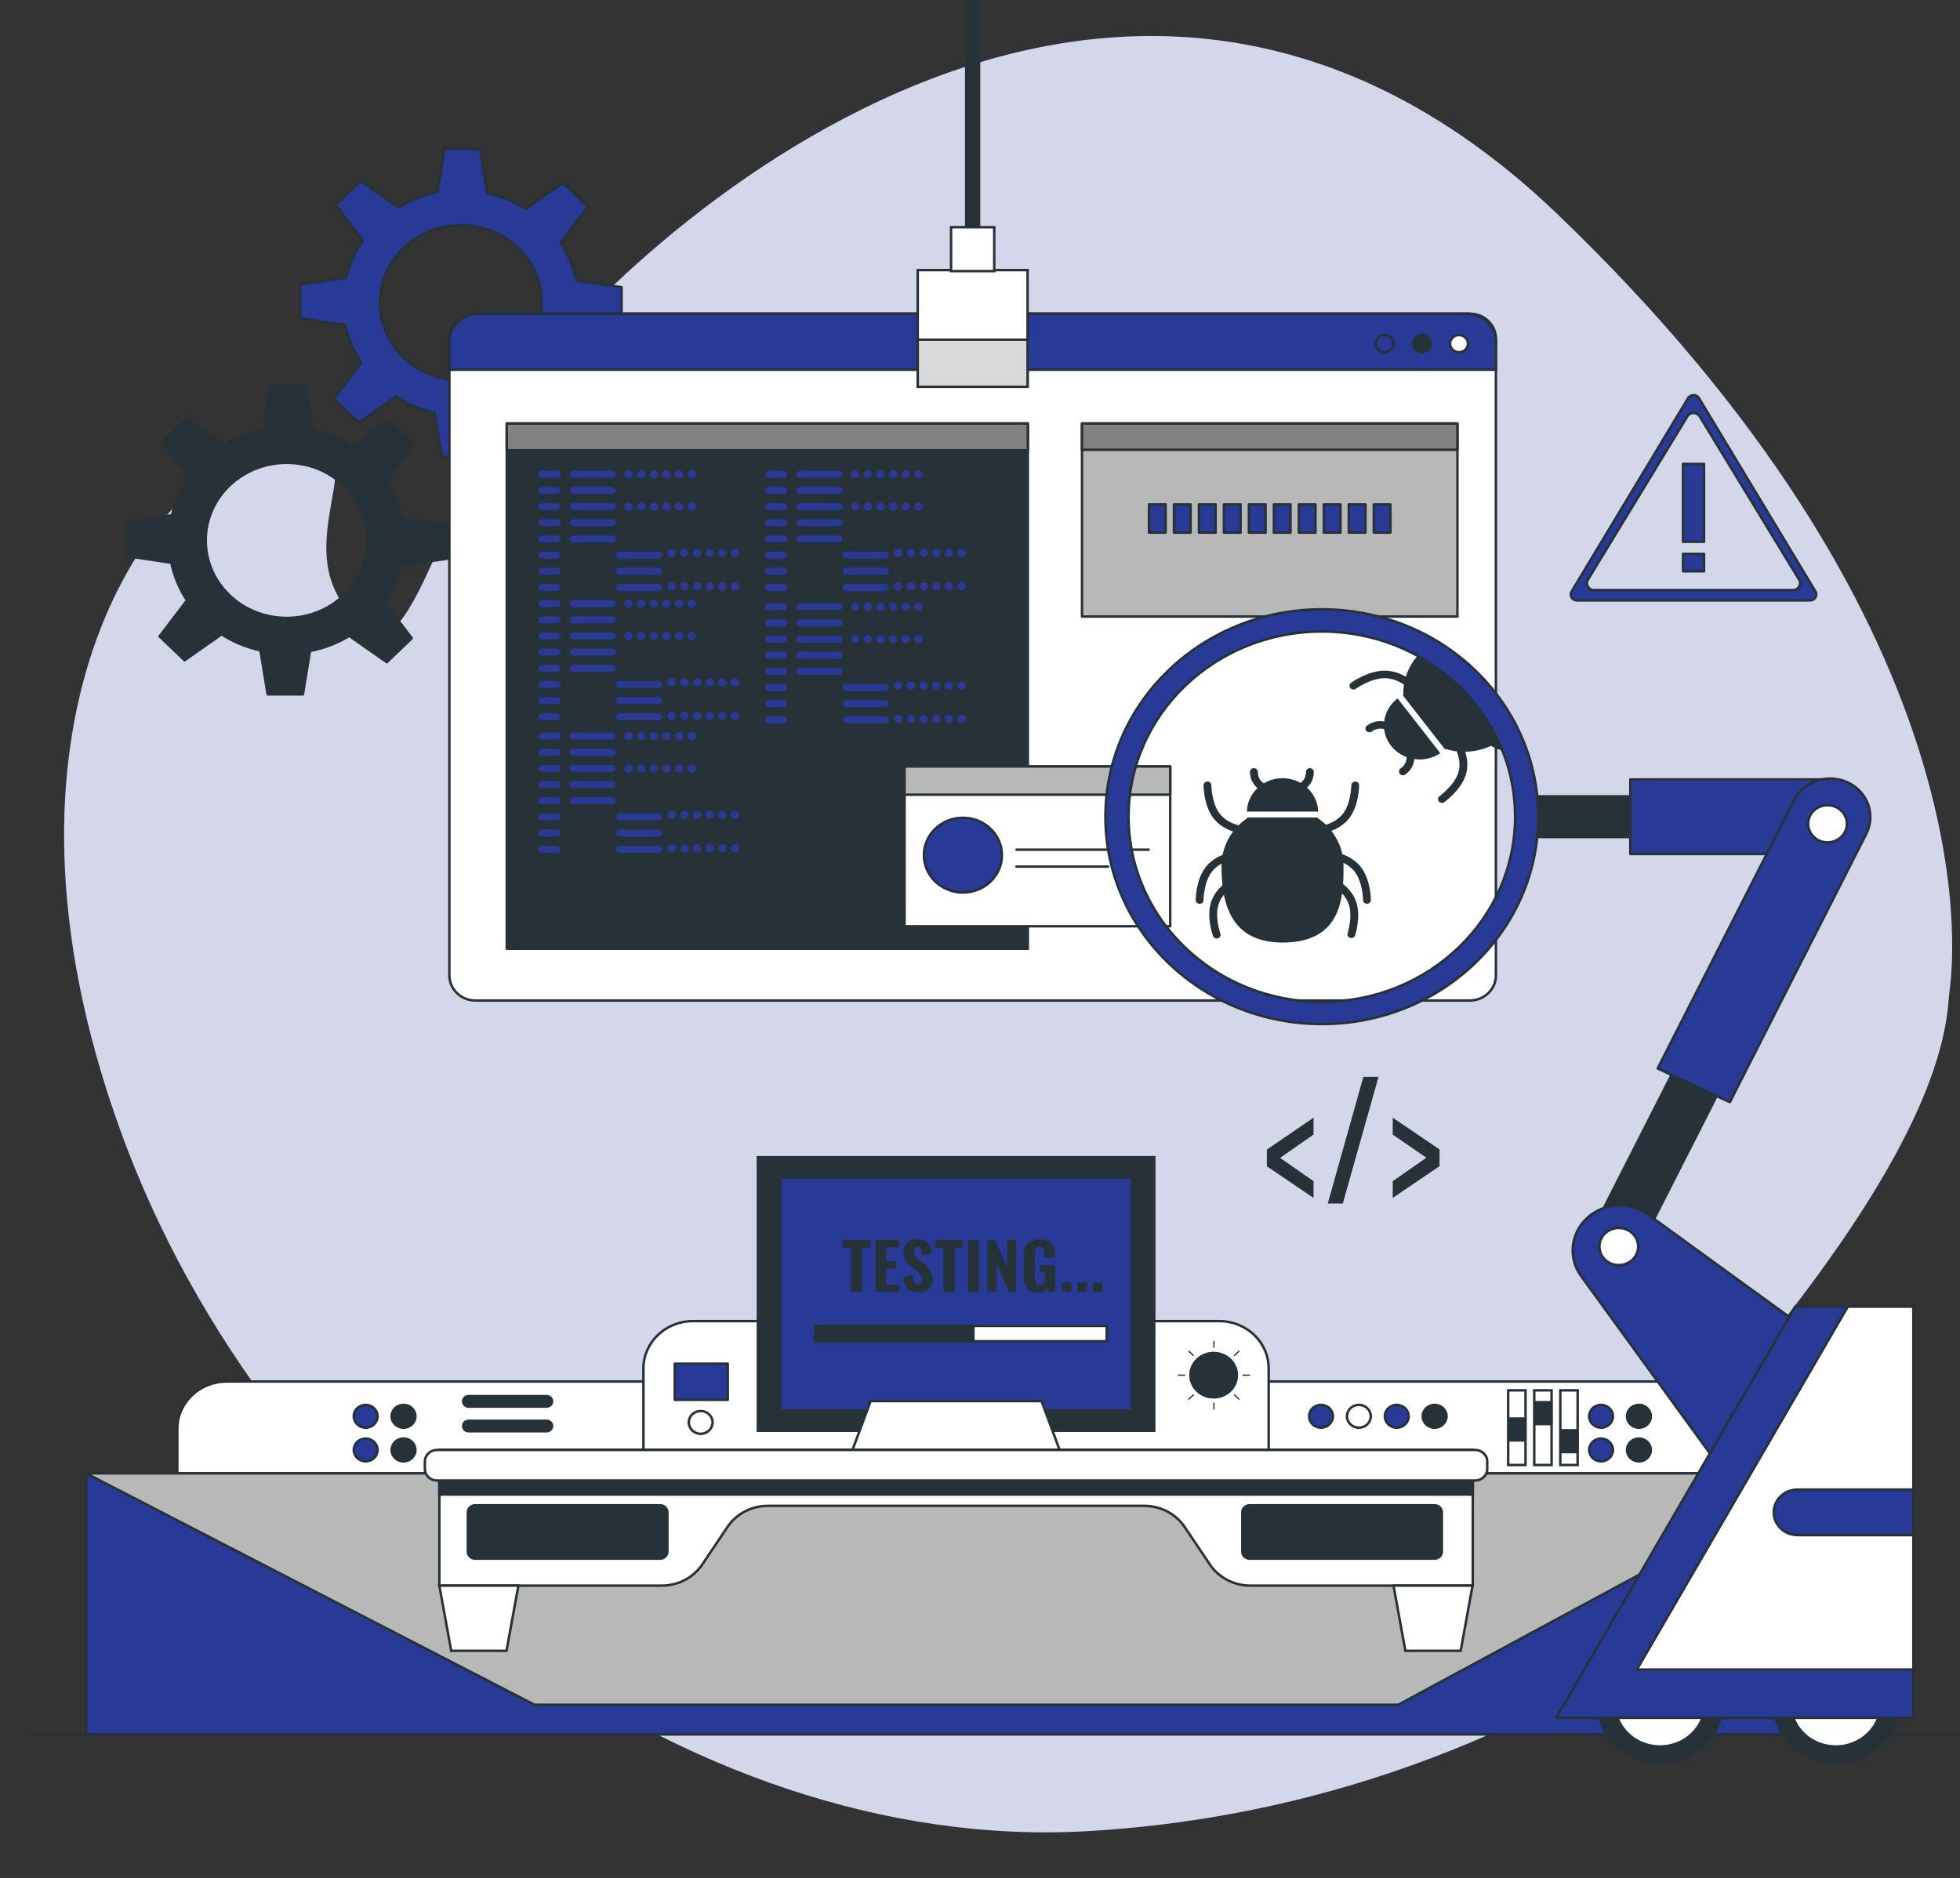 <svg width="793" height="760" viewBox="0 0 793 760" fill="none" xmlns="http://www.w3.org/2000/svg">
<rect x="0" y="0" width="793" height="760" fill="#333333" stroke="none"/>
<g clip-path="url(#clip0_2_20)">
<path d="M788.33 405.496C788.46 403.858 788.595 402.228 788.816 400.604C791.19 383.137 802.267 251.844 630.178 86.719C445.223 -90.752 243.097 108.58 208.183 160.682C173.268 212.785 163.097 292.798 136.148 240.146C119.487 207.597 162.913 166.84 101.402 183.865C61.936 194.788 -11.367 291.448 48.723 457.526C108.813 623.604 277.591 750.299 439.791 741.058C648.372 729.174 771.189 584.2 761.44 573.422C751.691 562.643 674.004 594.797 691.072 572.402C707.874 550.356 783.428 467.119 788.33 405.496Z" fill="#283996"/>
<path opacity="0.8" d="M788.33 405.496C788.46 403.858 788.595 402.228 788.816 400.604C791.19 383.137 802.267 251.844 630.178 86.719C445.223 -90.752 243.097 108.58 208.183 160.682C173.268 212.785 163.097 292.798 136.148 240.146C119.487 207.597 162.913 166.84 101.402 183.865C61.936 194.788 -11.367 291.448 48.723 457.526C108.813 623.604 277.591 750.299 439.791 741.058C648.372 729.174 771.189 584.2 761.44 573.422C751.691 562.643 674.004 594.797 691.072 572.402C707.874 550.356 783.428 467.119 788.33 405.496Z" fill="white"/>
<path d="M701.884 613.065H71.739V578.235C71.739 567.661 80.684 559.088 91.718 559.088H681.905C692.939 559.088 701.884 567.661 701.884 578.235V613.065Z" fill="white" stroke="#263238" stroke-miterlimit="10"/>
<path d="M13 701.855H793.042" stroke="#263238" stroke-miterlimit="10"/>
<path d="M539.282 573.154C539.282 575.703 537.125 577.769 534.467 577.769C531.808 577.769 529.652 575.703 529.652 573.154C529.652 570.605 531.808 568.539 534.467 568.539C537.125 568.538 539.282 570.605 539.282 573.154Z" fill="#283996" stroke="#263238" stroke-miterlimit="10" stroke-linecap="round" stroke-linejoin="round"/>
<path d="M554.605 573.154C554.605 575.703 552.448 577.769 549.79 577.769C547.13 577.769 544.973 575.703 544.973 573.154C544.973 570.605 547.13 568.539 549.79 568.539C552.449 568.538 554.605 570.605 554.605 573.154Z" fill="white" stroke="#263238" stroke-miterlimit="10"/>
<path d="M569.927 573.154C569.927 575.703 567.772 577.769 565.112 577.769C562.452 577.769 560.297 575.703 560.297 573.154C560.297 570.605 562.452 568.539 565.112 568.539C567.772 568.538 569.927 570.605 569.927 573.154Z" fill="#283996" stroke="#263238" stroke-miterlimit="10" stroke-linecap="round" stroke-linejoin="round"/>
<path d="M585.251 573.154C585.251 575.703 583.096 577.769 580.436 577.769C577.776 577.769 575.621 575.703 575.621 573.154C575.621 570.605 577.776 568.539 580.436 568.539C583.096 568.539 585.251 570.605 585.251 573.154Z" fill="#263238" stroke="#263238" stroke-miterlimit="10" stroke-linecap="round" stroke-linejoin="round"/>
<path d="M652.589 573.154C652.589 575.703 650.434 577.769 647.774 577.769C645.115 577.769 642.959 575.703 642.959 573.154C642.959 570.605 645.115 568.539 647.774 568.539C650.434 568.539 652.589 570.605 652.589 573.154Z" fill="#283996" stroke="#263238" stroke-miterlimit="10" stroke-linecap="round" stroke-linejoin="round"/>
<path d="M667.912 573.154C667.912 575.703 665.756 577.769 663.097 577.769C660.437 577.769 658.282 575.703 658.282 573.154C658.282 570.605 660.437 568.539 663.097 568.539C665.756 568.539 667.912 570.605 667.912 573.154Z" fill="#263238" stroke="#263238" stroke-miterlimit="10" stroke-linecap="round" stroke-linejoin="round"/>
<path d="M652.589 586.781C652.589 589.33 650.434 591.396 647.774 591.396C645.115 591.396 642.959 589.33 642.959 586.781C642.959 584.232 645.115 582.166 647.774 582.166C650.434 582.166 652.589 584.232 652.589 586.781Z" fill="#283996" stroke="#263238" stroke-miterlimit="10" stroke-linecap="round" stroke-linejoin="round"/>
<path d="M667.912 586.781C667.912 589.33 665.756 591.396 663.097 591.396C660.437 591.396 658.282 589.33 658.282 586.781C658.282 584.232 660.437 582.166 663.097 582.166C665.756 582.166 667.912 584.232 667.912 586.781Z" fill="#263238" stroke="#263238" stroke-miterlimit="10" stroke-linecap="round" stroke-linejoin="round"/>
<path d="M152.758 573.154C152.758 575.703 150.601 577.769 147.943 577.769C145.283 577.769 143.128 575.703 143.128 573.154C143.128 570.605 145.283 568.539 147.943 568.539C150.603 568.538 152.758 570.605 152.758 573.154Z" fill="#283996" stroke="#263238" stroke-miterlimit="10" stroke-linecap="round" stroke-linejoin="round"/>
<path d="M168.082 573.154C168.082 575.703 165.925 577.769 163.267 577.769C160.607 577.769 158.452 575.703 158.452 573.154C158.452 570.605 160.607 568.539 163.267 568.539C165.925 568.538 168.082 570.605 168.082 573.154Z" fill="#263238" stroke="#263238" stroke-miterlimit="10" stroke-linecap="round" stroke-linejoin="round"/>
<path d="M152.758 586.781C152.758 589.33 150.601 591.396 147.943 591.396C145.283 591.396 143.128 589.33 143.128 586.781C143.128 584.232 145.283 582.166 147.943 582.166C150.603 582.166 152.758 584.232 152.758 586.781Z" fill="#283996" stroke="#263238" stroke-miterlimit="10" stroke-linecap="round" stroke-linejoin="round"/>
<path d="M168.082 586.781C168.082 589.33 165.925 591.396 163.267 591.396C160.607 591.396 158.452 589.33 158.452 586.781C158.452 584.232 160.607 582.166 163.267 582.166C165.925 582.166 168.082 584.232 168.082 586.781Z" fill="#263238" stroke="#263238" stroke-miterlimit="10" stroke-linecap="round" stroke-linejoin="round"/>
<path d="M617.211 562.664H610.205V592.874H617.211V562.664Z" fill="white" stroke="#263238" stroke-miterlimit="10"/>
<path d="M617.13 574.084H610.541V582.925H617.13V574.084Z" fill="#263238" stroke="#263238" stroke-miterlimit="10" stroke-linecap="round" stroke-linejoin="round"/>
<path d="M627.753 562.664H620.747V592.874H627.753V562.664Z" fill="white" stroke="#263238" stroke-miterlimit="10"/>
<path d="M627.67 567.456H621.082V576.296H627.67V567.456Z" fill="#263238" stroke="#263238" stroke-miterlimit="10" stroke-linecap="round" stroke-linejoin="round"/>
<path d="M638.293 562.664H631.288V592.874H638.293V562.664Z" fill="white" stroke="#263238" stroke-miterlimit="10"/>
<path d="M638.212 578.821H631.624V587.661H638.212V578.821Z" fill="#263238" stroke="#263238" stroke-miterlimit="10" stroke-linecap="round" stroke-linejoin="round"/>
<path d="M513.296 588.622H260.326V553.791C260.326 543.216 269.271 534.643 280.304 534.643H493.315C504.349 534.643 513.294 543.216 513.294 553.791V588.622H513.296Z" fill="white" stroke="#263238" stroke-miterlimit="10"/>
<path d="M288.306 575.641C288.306 578.19 286.15 580.255 283.491 580.255C280.831 580.255 278.676 578.19 278.676 575.641C278.676 573.092 280.831 571.026 283.491 571.026C286.15 571.026 288.306 573.092 288.306 575.641Z" fill="white" stroke="#263238" stroke-miterlimit="10"/>
<path d="M500.919 556.519C500.919 551.286 496.492 547.043 491.031 547.043C485.571 547.043 481.144 551.286 481.144 556.519C481.144 561.752 485.571 565.995 491.031 565.995C496.492 565.995 500.919 561.752 500.919 556.519Z" fill="#263238"/>
<path d="M491.135 542.582V545.417" stroke="#263238" stroke-width="0.5" stroke-miterlimit="10"/>
<path d="M491.135 567.621V570.456" stroke="#263238" stroke-width="0.5" stroke-miterlimit="10"/>
<path d="M476.593 556.519H479.55" stroke="#263238" stroke-width="0.5" stroke-miterlimit="10"/>
<path d="M502.719 556.519H505.677" stroke="#263238" stroke-width="0.5" stroke-miterlimit="10"/>
<path d="M501.417 546.665L499.326 548.668" stroke="#263238" stroke-width="0.5" stroke-miterlimit="10"/>
<path d="M482.943 564.37L480.853 566.373" stroke="#263238" stroke-width="0.5" stroke-miterlimit="10"/>
<path d="M480.853 546.665L482.943 548.668" stroke="#263238" stroke-width="0.5" stroke-miterlimit="10"/>
<path d="M499.326 564.37L501.417 566.373" stroke="#263238" stroke-width="0.5" stroke-miterlimit="10"/>
<path d="M294.459 551.874H272.999V566.499H294.459V551.874Z" fill="#283996" stroke="#263238" stroke-miterlimit="10" stroke-linecap="round" stroke-linejoin="round"/>
<path d="M466.997 468.315H306.624V579.015H466.997V468.315Z" fill="#263238" stroke="#263238" stroke-miterlimit="10"/>
<path d="M458.022 476.5H315.601V570.83H458.022V476.5Z" fill="#283996" stroke="#263238" stroke-miterlimit="10" stroke-linecap="round" stroke-linejoin="round"/>
<path d="M447.756 536.593H329.746V542.783H447.756V536.593Z" fill="white" stroke="#263238" stroke-miterlimit="10"/>
<path d="M394.328 536.593H329.746V542.783H394.328V536.593Z" fill="#263238"/>
<path d="M421.395 567.013H352.226L343.581 590.389H430.042L421.395 567.013Z" fill="white" stroke="#263238" stroke-miterlimit="10" stroke-linecap="round" stroke-linejoin="round"/>
<path d="M739.134 596.258H34.863V701.857H739.134V596.258Z" fill="#283996" stroke="#263238" stroke-miterlimit="10" stroke-linecap="round" stroke-linejoin="round"/>
<path d="M34.863 596.258L216.249 689.905H565.712L739.134 596.258H34.863Z" fill="#B8B8B8" stroke="#263238" stroke-miterlimit="10" stroke-linecap="round" stroke-linejoin="round"/>
<path d="M177.754 586.791V641.682H267.777C274.393 641.682 280.557 638.459 284.138 633.127L294.32 617.97C297.907 612.628 304.082 609.4 310.711 609.4H462.915C469.543 609.4 475.717 612.628 479.306 617.97L489.488 633.127C493.07 638.459 499.233 641.682 505.85 641.682H595.872V586.791H177.754Z" fill="white" stroke="#263238" stroke-miterlimit="10"/>
<path d="M595.871 586.791H177.754V604.825H595.871V586.791Z" fill="#263238" stroke="#263238" stroke-miterlimit="10"/>
<path d="M596.859 599.143H176.764C174.074 599.143 171.893 597.053 171.893 594.475V591.461C171.893 588.883 174.074 586.793 176.764 586.793H596.861C599.55 586.793 601.731 588.883 601.731 591.461V594.475C601.73 597.053 599.549 599.143 596.859 599.143Z" fill="white" stroke="#263238" stroke-miterlimit="10"/>
<path d="M204.939 668.063H182.551L177.754 641.682H209.737L204.939 668.063Z" fill="white" stroke="#263238" stroke-miterlimit="10"/>
<path d="M590.986 668.063H568.596L563.799 641.682H595.784L590.986 668.063Z" fill="white" stroke="#263238" stroke-miterlimit="10"/>
<path d="M267.053 630.771H192.25C190.619 630.771 189.297 629.505 189.297 627.941V612.014C189.297 610.452 190.619 609.184 192.25 609.184H267.053C268.684 609.184 270.007 610.45 270.007 612.014V627.941C270.007 629.503 268.685 630.771 267.053 630.771Z" fill="#263238" stroke="#263238" stroke-miterlimit="10"/>
<path d="M580.398 630.771H505.594C503.964 630.771 502.641 629.505 502.641 627.941V612.014C502.641 610.452 503.962 609.184 505.594 609.184H580.398C582.028 609.184 583.351 610.45 583.351 612.014V627.941C583.351 629.503 582.028 630.771 580.398 630.771Z" fill="#263238" stroke="#263238" stroke-miterlimit="10"/>
<path d="M221.15 569.24H189.595C188.375 569.24 187.385 568.292 187.385 567.123C187.385 565.954 188.375 565.005 189.595 565.005H221.15C222.369 565.005 223.359 565.954 223.359 567.123C223.359 568.293 222.371 569.24 221.15 569.24Z" fill="#263238" stroke="#263238" stroke-miterlimit="10" stroke-linecap="round" stroke-linejoin="round"/>
<path d="M221.15 579.22H189.595C188.375 579.22 187.385 578.272 187.385 577.103C187.385 575.934 188.375 574.986 189.595 574.986H221.15C222.369 574.986 223.359 575.934 223.359 577.103C223.359 578.273 222.371 579.22 221.15 579.22Z" fill="#263238" stroke="#263238" stroke-miterlimit="10" stroke-linecap="round" stroke-linejoin="round"/>
<path d="M344.36 522.834V504.988H340.972V501.793H352.193V504.988H348.859V522.834H344.36Z" fill="#263238"/>
<path d="M354.171 522.834V501.793H363.739V504.754H358.643V510.339H362.573V513.327H358.643V519.925H363.793V522.834H354.171Z" fill="#263238"/>
<path d="M371.734 523.12C370.38 523.12 369.249 522.882 368.346 522.404C367.442 521.928 366.762 521.21 366.301 520.249C365.841 519.287 365.573 518.063 365.501 516.572L369.35 515.949C369.385 516.815 369.482 517.539 369.636 518.119C369.788 518.7 370.024 519.132 370.34 519.417C370.656 519.703 371.049 519.845 371.518 519.845C372.096 519.845 372.489 519.673 372.698 519.325C372.905 518.978 373.009 518.581 373.009 518.13C373.009 517.247 372.787 516.508 372.346 515.909C371.902 515.312 371.32 514.712 370.597 514.104L368.32 512.207C367.506 511.548 366.843 510.804 366.327 509.972C365.812 509.141 365.555 508.119 365.555 506.906C365.555 505.175 366.083 503.845 367.141 502.919C368.199 501.994 369.649 501.53 371.492 501.53C372.594 501.53 373.498 501.703 374.202 502.05C374.906 502.397 375.453 502.859 375.842 503.439C376.23 504.02 376.5 504.652 376.656 505.336C376.808 506.02 376.903 506.698 376.939 507.374L373.117 507.92C373.081 507.28 373.022 506.716 372.941 506.231C372.86 505.748 372.697 505.367 372.453 505.088C372.208 504.812 371.842 504.673 371.355 504.673C370.83 504.673 370.442 504.86 370.189 505.233C369.936 505.605 369.81 506.017 369.81 506.466C369.81 507.21 369.986 507.821 370.338 508.297C370.691 508.774 371.173 509.271 371.788 509.79L374.01 511.659C374.932 512.422 375.721 513.292 376.383 514.271C377.043 515.248 377.372 516.457 377.372 517.894C377.372 518.881 377.138 519.773 376.668 520.57C376.199 521.366 375.544 521.991 374.703 522.439C373.863 522.895 372.873 523.12 371.734 523.12Z" fill="#263238"/>
<path d="M381.789 522.834V504.988H378.402V501.793H389.623V504.988H386.289V522.834H381.789Z" fill="#263238"/>
<path d="M391.656 522.834V501.793H396.101V522.834H391.656Z" fill="#263238"/>
<path d="M399.461 522.834V501.793H402.577L407.456 512.755V501.793H411.142V522.834H408.16L403.281 511.197V522.834H399.461Z" fill="#263238"/>
<path d="M420.088 523.146C418.605 523.146 417.432 522.848 416.564 522.249C415.697 521.652 415.076 520.804 414.708 519.703C414.337 518.604 414.152 517.327 414.152 515.873V508.832C414.152 507.326 414.342 506.026 414.721 504.935C415.1 503.844 415.765 503.004 416.713 502.416C417.662 501.828 418.949 501.533 420.575 501.533C422.147 501.533 423.389 501.784 424.302 502.286C425.214 502.789 425.869 503.498 426.267 504.415C426.665 505.333 426.864 506.425 426.864 507.688V508.91H422.5V507.428C422.5 506.874 422.464 506.385 422.393 505.961C422.32 505.537 422.153 505.204 421.891 504.961C421.628 504.719 421.208 504.597 420.631 504.597C420.034 504.597 419.601 504.745 419.33 505.038C419.059 505.333 418.888 505.71 418.815 506.169C418.742 506.628 418.707 507.116 418.707 507.636V516.963C418.707 517.552 418.761 518.078 418.869 518.546C418.976 519.015 419.181 519.378 419.479 519.638C419.777 519.898 420.205 520.029 420.767 520.029C421.327 520.029 421.76 519.89 422.067 519.614C422.374 519.337 422.586 518.96 422.705 518.484C422.822 518.008 422.881 517.467 422.881 516.861V514.626H420.74V512.029H426.921V522.834H423.993L423.722 520.937C423.431 521.579 422.998 522.108 422.421 522.523C421.841 522.938 421.064 523.146 420.088 523.146Z" fill="#263238"/>
<path d="M429.601 522.834V519.015H433.504V522.834H429.601Z" fill="#263238"/>
<path d="M435.889 522.834V519.015H439.793V522.834H435.889Z" fill="#263238"/>
<path d="M442.178 522.834V519.015H446.081V522.834H442.178Z" fill="#263238"/>
<path d="M531.455 484.787L512.568 472.001V465.228L531.455 452.315V459.151L517.917 468.583L531.455 478.014V484.787Z" fill="#263238"/>
<path d="M537.202 487.066L551.599 435.798H557.742L543.279 487.066H537.202Z" fill="#263238"/>
<path d="M563.485 484.787V478.014L577.089 468.52L563.485 459.153V452.317L582.439 465.166V471.939L563.485 484.787Z" fill="#263238"/>
<path d="M683.001 161.105L635.857 239.362C634.885 240.975 636.1 242.99 638.043 242.99H732.33C734.273 242.99 735.488 240.975 734.516 239.362L687.372 161.105C686.401 159.492 683.973 159.492 683.001 161.105ZM687.677 168.498L727.905 234.562C729.046 236.434 727.655 238.8 725.415 238.8H644.958C642.718 238.8 641.327 236.434 642.468 234.562L682.696 168.498C683.816 166.659 686.557 166.659 687.677 168.498Z" fill="#283996" stroke="#263238" stroke-miterlimit="10" stroke-linecap="round" stroke-linejoin="round"/>
<path d="M689.437 187.755H680.938V219.251H689.437V187.755Z" fill="#283996" stroke="#263238" stroke-miterlimit="10" stroke-linecap="round" stroke-linejoin="round"/>
<path d="M689.437 224.138H680.938V231.197H689.437V224.138Z" fill="#283996" stroke="#263238" stroke-miterlimit="10" stroke-linecap="round" stroke-linejoin="round"/>
<path d="M251.473 129.933V116.24L233.148 113.504C231.995 108.002 229.803 102.863 226.787 98.271L237.884 83.711L227.781 74.029L212.798 84.517C208.078 81.508 202.767 79.292 197.066 78.05L194.17 60.236H179.884L177.029 77.798C171.288 78.903 165.925 81.004 161.134 83.895L145.942 73.259L135.839 82.942L146.782 97.3C143.644 101.823 141.331 106.914 140.034 112.377L121.446 115.152V128.846L139.771 131.582C140.924 137.084 143.116 142.222 146.132 146.815L135.035 161.375L145.138 171.058L160.119 160.57C164.839 163.578 170.15 165.794 175.851 167.037L178.747 184.852H193.035L195.89 167.29C201.631 166.185 206.992 164.084 211.785 161.193L226.977 171.828L237.08 162.146L226.136 147.787C229.275 143.263 231.587 138.173 232.883 132.71L251.473 129.933ZM186.461 153.93C168.374 153.93 153.71 139.878 153.71 122.542C153.71 105.207 168.373 91.154 186.461 91.154C204.549 91.154 219.212 105.207 219.212 122.542C219.212 139.876 204.549 153.93 186.461 153.93Z" fill="#283996" stroke="#263238" stroke-miterlimit="10" stroke-linecap="round" stroke-linejoin="round"/>
<path d="M180.999 226.08V212.388L162.674 209.652C161.521 204.15 159.329 199.012 156.313 194.419L167.41 179.859L157.307 170.176L142.326 180.664C137.606 177.656 132.294 175.44 126.594 174.197L123.698 156.382H109.41L106.555 173.944C100.814 175.049 95.453 177.15 90.66 180.041L75.468 169.406L65.365 179.088L76.308 193.447C73.17 197.971 70.857 203.061 69.56 208.524L50.972 211.3V224.993L69.297 227.729C70.45 233.232 72.642 238.369 75.658 242.963L64.561 257.523L74.664 267.205L89.647 256.717C94.367 259.725 99.678 261.942 105.378 263.185L108.273 280.999H122.561L125.416 263.437C131.157 262.332 136.518 260.232 141.311 257.341L156.503 267.976L166.606 258.294L155.662 243.934C158.801 239.411 161.113 234.32 162.411 228.857L180.999 226.08ZM115.985 250.078C97.897 250.078 83.234 236.026 83.234 218.69C83.234 201.354 97.897 187.302 115.985 187.302C134.074 187.302 148.736 201.354 148.736 218.69C148.736 236.026 134.074 250.078 115.985 250.078Z" fill="#263238" stroke="#263238" stroke-miterlimit="10" stroke-linecap="round" stroke-linejoin="round"/>
<path d="M594.654 404.901H192.399C186.551 404.901 181.811 400.357 181.811 394.753V137.084C181.811 131.48 186.551 126.937 192.399 126.937H594.654C600.502 126.937 605.243 131.48 605.243 137.084V394.753C605.243 400.357 600.502 404.901 594.654 404.901Z" fill="white" stroke="#263238" stroke-miterlimit="10"/>
<path d="M605.243 149.613V138.297C605.243 132.024 599.936 126.938 593.39 126.938H193.663C187.117 126.938 181.811 132.024 181.811 138.297V149.613H605.243Z" fill="#283996" stroke="#263238" stroke-miterlimit="10" stroke-linecap="round" stroke-linejoin="round"/>
<path d="M563.865 139.069C563.865 137.15 562.241 135.593 560.238 135.593C558.235 135.593 556.611 137.15 556.611 139.069C556.611 140.989 558.235 142.546 560.238 142.546C562.243 142.546 563.865 140.989 563.865 139.069Z" fill="#283996" stroke="#263238" stroke-miterlimit="10" stroke-linecap="round" stroke-linejoin="round"/>
<path d="M578.896 139.069C578.896 137.15 577.272 135.593 575.269 135.593C573.266 135.593 571.642 137.15 571.642 139.069C571.642 140.989 573.266 142.546 575.269 142.546C577.27 142.546 578.896 140.989 578.896 139.069Z" fill="#263238" stroke="#263238" stroke-miterlimit="10" stroke-linecap="round" stroke-linejoin="round"/>
<path d="M593.925 139.069C593.925 137.15 592.301 135.593 590.298 135.593C588.295 135.593 586.67 137.15 586.67 139.069C586.67 140.989 588.295 142.546 590.298 142.546C592.301 142.546 593.925 140.989 593.925 139.069Z" fill="white" stroke="#263238" stroke-miterlimit="10"/>
<path d="M415.853 171.392H205.033V383.955H415.853V171.392Z" fill="#263238" stroke="#263238" stroke-miterlimit="10" stroke-linecap="round" stroke-linejoin="round"/>
<path d="M415.853 171.392H205.033V182.237H415.853V171.392Z" fill="#828282" stroke="#263238" stroke-miterlimit="10" stroke-linecap="round" stroke-linejoin="round"/>
<path d="M225.307 193.353H219.335C218.522 193.353 217.864 192.722 217.864 191.941C217.864 191.161 218.522 190.53 219.335 190.53H225.307C226.12 190.53 226.78 191.161 226.78 191.941C226.78 192.721 226.12 193.353 225.307 193.353ZM226.78 198.482C226.78 197.702 226.122 197.071 225.307 197.071H219.335C218.522 197.071 217.864 197.702 217.864 198.482C217.864 199.261 218.522 199.894 219.335 199.894H225.307C226.12 199.894 226.78 199.261 226.78 198.482ZM226.78 205.022C226.78 204.242 226.122 203.612 225.307 203.612H219.335C218.522 203.612 217.864 204.242 217.864 205.022C217.864 205.802 218.522 206.434 219.335 206.434H225.307C226.12 206.434 226.78 205.803 226.78 205.022ZM226.78 211.563C226.78 210.783 226.122 210.151 225.307 210.151H219.335C218.522 210.151 217.864 210.781 217.864 211.563C217.864 212.342 218.522 212.975 219.335 212.975H225.307C226.12 212.975 226.78 212.344 226.78 211.563ZM226.78 218.103C226.78 217.324 226.122 216.691 225.307 216.691H219.335C218.522 216.691 217.864 217.322 217.864 218.103C217.864 218.883 218.522 219.515 219.335 219.515H225.307C226.12 219.515 226.78 218.885 226.78 218.103ZM226.78 224.645C226.78 223.866 226.122 223.235 225.307 223.235H219.335C218.522 223.235 217.864 223.866 217.864 224.645C217.864 225.425 218.522 226.057 219.335 226.057H225.307C226.12 226.057 226.78 225.427 226.78 224.645ZM226.78 231.187C226.78 230.408 226.122 229.775 225.307 229.775H219.335C218.522 229.775 217.864 230.406 217.864 231.187C217.864 231.967 218.522 232.6 219.335 232.6H225.307C226.12 232.598 226.78 231.967 226.78 231.187ZM226.78 237.728C226.78 236.948 226.122 236.316 225.307 236.316H219.335C218.522 236.316 217.864 236.947 217.864 237.728C217.864 238.508 218.522 239.139 219.335 239.139H225.307C226.12 239.139 226.78 238.508 226.78 237.728ZM249.12 191.941C249.12 191.161 248.462 190.53 247.649 190.53H231.973C231.159 190.53 230.501 191.161 230.501 191.941C230.501 192.721 231.159 193.353 231.973 193.353H247.649C248.461 193.353 249.12 192.721 249.12 191.941ZM249.12 198.482C249.12 197.702 248.462 197.071 247.649 197.071H231.973C231.159 197.071 230.501 197.702 230.501 198.482C230.501 199.261 231.159 199.894 231.973 199.894H247.649C248.461 199.894 249.12 199.261 249.12 198.482ZM249.12 205.022C249.12 204.242 248.462 203.612 247.649 203.612H231.973C231.159 203.612 230.501 204.242 230.501 205.022C230.501 205.802 231.159 206.434 231.973 206.434H247.649C248.461 206.434 249.12 205.803 249.12 205.022ZM249.12 211.563C249.12 210.783 248.462 210.151 247.649 210.151H231.973C231.159 210.151 230.501 210.781 230.501 211.563C230.501 212.342 231.159 212.975 231.973 212.975H247.649C248.461 212.975 249.12 212.344 249.12 211.563ZM249.12 218.103C249.12 217.324 248.462 216.691 247.649 216.691H231.973C231.159 216.691 230.501 217.322 230.501 218.103C230.501 218.883 231.159 219.515 231.973 219.515H247.649C248.461 219.515 249.12 218.885 249.12 218.103ZM267.889 224.645C267.889 223.866 267.231 223.235 266.416 223.235H250.74C249.926 223.235 249.266 223.866 249.266 224.645C249.266 225.425 249.925 226.057 250.74 226.057H266.416C267.229 226.057 267.889 225.427 267.889 224.645ZM267.889 231.187C267.889 230.408 267.231 229.775 266.416 229.775H250.74C249.926 229.775 249.266 230.406 249.266 231.187C249.266 231.967 249.925 232.6 250.74 232.6H266.416C267.229 232.598 267.889 231.967 267.889 231.187ZM267.889 237.728C267.889 236.948 267.231 236.316 266.416 236.316H250.74C249.926 236.316 249.266 236.947 249.266 237.728C249.266 238.508 249.925 239.139 250.74 239.139H266.416C267.229 239.139 267.889 238.508 267.889 237.728ZM256.02 191.941C256.02 191.038 255.255 190.306 254.313 190.306C253.371 190.306 252.607 191.037 252.607 191.941C252.607 192.844 253.371 193.577 254.313 193.577C255.255 193.577 256.02 192.844 256.02 191.941ZM261.138 191.941C261.138 191.038 260.375 190.306 259.431 190.306C258.489 190.306 257.725 191.037 257.725 191.941C257.725 192.844 258.489 193.577 259.431 193.577C260.373 193.577 261.138 192.844 261.138 191.941ZM266.256 191.941C266.256 191.038 265.491 190.306 264.549 190.306C263.607 190.306 262.843 191.037 262.843 191.941C262.843 192.844 263.607 193.577 264.549 193.577C265.493 193.577 266.256 192.844 266.256 191.941ZM271.375 191.941C271.375 191.038 270.611 190.306 269.669 190.306C268.727 190.306 267.962 191.037 267.962 191.941C267.962 192.844 268.727 193.577 269.669 193.577C270.611 193.577 271.375 192.844 271.375 191.941ZM276.493 191.941C276.493 191.038 275.729 190.306 274.787 190.306C273.845 190.306 273.08 191.037 273.08 191.941C273.08 192.844 273.845 193.577 274.787 193.577C275.73 193.577 276.493 192.844 276.493 191.941ZM281.613 191.941C281.613 191.038 280.848 190.306 279.906 190.306C278.964 190.306 278.2 191.037 278.2 191.941C278.2 192.844 278.964 193.577 279.906 193.577C280.848 193.577 281.613 192.844 281.613 191.941ZM256.02 205.022C256.02 204.119 255.255 203.387 254.313 203.387C253.371 203.387 252.607 204.119 252.607 205.022C252.607 205.925 253.371 206.658 254.313 206.658C255.255 206.658 256.02 205.927 256.02 205.022ZM261.138 205.022C261.138 204.119 260.375 203.387 259.431 203.387C258.489 203.387 257.725 204.119 257.725 205.022C257.725 205.925 258.489 206.658 259.431 206.658C260.373 206.658 261.138 205.927 261.138 205.022ZM266.256 205.022C266.256 204.119 265.491 203.387 264.549 203.387C263.607 203.387 262.843 204.119 262.843 205.022C262.843 205.925 263.607 206.658 264.549 206.658C265.493 206.658 266.256 205.927 266.256 205.022ZM271.375 205.022C271.375 204.119 270.611 203.387 269.669 203.387C268.727 203.387 267.962 204.119 267.962 205.022C267.962 205.925 268.727 206.658 269.669 206.658C270.611 206.658 271.375 205.927 271.375 205.022ZM276.493 205.022C276.493 204.119 275.729 203.387 274.787 203.387C273.845 203.387 273.08 204.119 273.08 205.022C273.08 205.925 273.845 206.658 274.787 206.658C275.73 206.658 276.493 205.927 276.493 205.022ZM281.613 205.022C281.613 204.119 280.848 203.387 279.906 203.387C278.964 203.387 278.2 204.119 278.2 205.022C278.2 205.925 278.964 206.658 279.906 206.658C280.848 206.658 281.613 205.927 281.613 205.022ZM273.508 223.828C273.508 222.925 272.744 222.192 271.802 222.192C270.86 222.192 270.095 222.925 270.095 223.828C270.095 224.73 270.86 225.463 271.802 225.463C272.744 225.463 273.508 224.73 273.508 223.828ZM278.626 223.828C278.626 222.925 277.862 222.192 276.92 222.192C275.978 222.192 275.213 222.925 275.213 223.828C275.213 224.73 275.978 225.463 276.92 225.463C277.862 225.463 278.626 224.73 278.626 223.828ZM283.744 223.828C283.744 222.925 282.98 222.192 282.038 222.192C281.096 222.192 280.331 222.925 280.331 223.828C280.331 224.73 281.096 225.463 282.038 225.463C282.982 225.463 283.744 224.73 283.744 223.828ZM288.864 223.828C288.864 222.925 288.1 222.192 287.158 222.192C286.215 222.192 285.451 222.925 285.451 223.828C285.451 224.73 286.215 225.463 287.158 225.463C288.1 225.463 288.864 224.73 288.864 223.828ZM293.982 223.828C293.982 222.925 293.219 222.192 292.276 222.192C291.333 222.192 290.569 222.925 290.569 223.828C290.569 224.73 291.333 225.463 292.276 225.463C293.219 225.463 293.982 224.73 293.982 223.828ZM299.102 223.828C299.102 222.925 298.337 222.192 297.395 222.192C296.453 222.192 295.689 222.925 295.689 223.828C295.689 224.73 296.453 225.463 297.395 225.463C298.337 225.463 299.102 224.73 299.102 223.828ZM273.508 237.319C273.508 236.416 272.744 235.684 271.802 235.684C270.86 235.684 270.095 236.416 270.095 237.319C270.095 238.222 270.86 238.955 271.802 238.955C272.744 238.953 273.508 238.222 273.508 237.319ZM278.626 237.319C278.626 236.416 277.862 235.684 276.92 235.684C275.978 235.684 275.213 236.416 275.213 237.319C275.213 238.222 275.978 238.955 276.92 238.955C277.862 238.953 278.626 238.222 278.626 237.319ZM283.744 237.319C283.744 236.416 282.98 235.684 282.038 235.684C281.096 235.684 280.331 236.416 280.331 237.319C280.331 238.222 281.096 238.955 282.038 238.955C282.982 238.953 283.744 238.222 283.744 237.319ZM288.864 237.319C288.864 236.416 288.1 235.684 287.158 235.684C286.215 235.684 285.451 236.416 285.451 237.319C285.451 238.222 286.215 238.955 287.158 238.955C288.1 238.953 288.864 238.222 288.864 237.319ZM293.982 237.319C293.982 236.416 293.219 235.684 292.276 235.684C291.333 235.684 290.569 236.416 290.569 237.319C290.569 238.222 291.333 238.955 292.276 238.955C293.219 238.953 293.982 238.222 293.982 237.319ZM299.102 237.319C299.102 236.416 298.337 235.684 297.395 235.684C296.453 235.684 295.689 236.416 295.689 237.319C295.689 238.222 296.453 238.955 297.395 238.955C298.337 238.953 299.102 238.222 299.102 237.319Z" fill="#283996"/>
<path d="M225.307 245.693H219.335C218.522 245.693 217.864 245.062 217.864 244.281C217.864 243.501 218.522 242.869 219.335 242.869H225.307C226.12 242.869 226.78 243.499 226.78 244.281C226.78 245.062 226.12 245.693 225.307 245.693ZM226.78 250.823C226.78 250.043 226.122 249.411 225.307 249.411H219.335C218.522 249.411 217.864 250.042 217.864 250.823C217.864 251.603 218.522 252.235 219.335 252.235H225.307C226.12 252.235 226.78 251.603 226.78 250.823ZM226.78 257.363C226.78 256.584 226.122 255.953 225.307 255.953H219.335C218.522 255.953 217.864 256.584 217.864 257.363C217.864 258.143 218.522 258.775 219.335 258.775H225.307C226.12 258.774 226.78 258.143 226.78 257.363ZM226.78 263.904C226.78 263.124 226.122 262.492 225.307 262.492H219.335C218.522 262.492 217.864 263.123 217.864 263.904C217.864 264.684 218.522 265.316 219.335 265.316H225.307C226.12 265.316 226.78 264.684 226.78 263.904ZM226.78 270.444C226.78 269.665 226.122 269.032 225.307 269.032H219.335C218.522 269.032 217.864 269.663 217.864 270.444C217.864 271.224 218.522 271.855 219.335 271.855H225.307C226.12 271.857 226.78 271.224 226.78 270.444ZM226.78 276.987C226.78 276.207 226.122 275.576 225.307 275.576H219.335C218.522 275.576 217.864 276.207 217.864 276.987C217.864 277.766 218.522 278.399 219.335 278.399H225.307C226.12 278.399 226.78 277.766 226.78 276.987ZM226.78 283.527C226.78 282.747 226.122 282.115 225.307 282.115H219.335C218.522 282.115 217.864 282.746 217.864 283.527C217.864 284.307 218.522 284.938 219.335 284.938H225.307C226.12 284.939 226.78 284.307 226.78 283.527ZM226.78 290.068C226.78 289.288 226.122 288.656 225.307 288.656H219.335C218.522 288.656 217.864 289.286 217.864 290.068C217.864 290.847 218.522 291.478 219.335 291.478H225.307C226.12 291.48 226.78 290.847 226.78 290.068ZM249.12 244.282C249.12 243.502 248.462 242.87 247.649 242.87H231.973C231.159 242.87 230.501 243.501 230.501 244.282C230.501 245.062 231.159 245.694 231.973 245.694H247.649C248.461 245.693 249.12 245.062 249.12 244.282ZM249.12 250.823C249.12 250.043 248.462 249.411 247.649 249.411H231.973C231.159 249.411 230.501 250.042 230.501 250.823C230.501 251.603 231.159 252.235 231.973 252.235H247.649C248.461 252.235 249.12 251.603 249.12 250.823ZM249.12 257.363C249.12 256.584 248.462 255.953 247.649 255.953H231.973C231.159 255.953 230.501 256.584 230.501 257.363C230.501 258.143 231.159 258.775 231.973 258.775H247.649C248.461 258.774 249.12 258.143 249.12 257.363ZM249.12 263.904C249.12 263.124 248.462 262.492 247.649 262.492H231.973C231.159 262.492 230.501 263.123 230.501 263.904C230.501 264.684 231.159 265.316 231.973 265.316H247.649C248.461 265.316 249.12 264.684 249.12 263.904ZM249.12 270.444C249.12 269.665 248.462 269.032 247.649 269.032H231.973C231.159 269.032 230.501 269.663 230.501 270.444C230.501 271.224 231.159 271.855 231.973 271.855H247.649C248.461 271.857 249.12 271.224 249.12 270.444ZM267.889 276.987C267.889 276.207 267.231 275.576 266.416 275.576H250.74C249.926 275.576 249.266 276.207 249.266 276.987C249.266 277.766 249.925 278.399 250.74 278.399H266.416C267.229 278.399 267.889 277.766 267.889 276.987ZM267.889 283.527C267.889 282.747 267.231 282.115 266.416 282.115H250.74C249.926 282.115 249.266 282.746 249.266 283.527C249.266 284.307 249.925 284.938 250.74 284.938H266.416C267.229 284.939 267.889 284.307 267.889 283.527ZM267.889 290.068C267.889 289.288 267.231 288.656 266.416 288.656H250.74C249.926 288.656 249.266 289.286 249.266 290.068C249.266 290.847 249.925 291.478 250.74 291.478H266.416C267.229 291.48 267.889 290.847 267.889 290.068ZM256.02 244.282C256.02 243.379 255.255 242.647 254.313 242.647C253.371 242.647 252.607 243.379 252.607 244.282C252.607 245.185 253.371 245.918 254.313 245.918C255.255 245.916 256.02 245.185 256.02 244.282ZM261.138 244.282C261.138 243.379 260.375 242.647 259.431 242.647C258.489 242.647 257.725 243.379 257.725 244.282C257.725 245.185 258.489 245.918 259.431 245.918C260.373 245.916 261.138 245.185 261.138 244.282ZM266.256 244.282C266.256 243.379 265.491 242.647 264.549 242.647C263.607 242.647 262.843 243.379 262.843 244.282C262.843 245.185 263.607 245.918 264.549 245.918C265.493 245.916 266.256 245.185 266.256 244.282ZM271.375 244.282C271.375 243.379 270.611 242.647 269.669 242.647C268.727 242.647 267.962 243.379 267.962 244.282C267.962 245.185 268.727 245.918 269.669 245.918C270.611 245.916 271.375 245.185 271.375 244.282ZM276.493 244.282C276.493 243.379 275.729 242.647 274.787 242.647C273.845 242.647 273.08 243.379 273.08 244.282C273.08 245.185 273.845 245.918 274.787 245.918C275.73 245.916 276.493 245.185 276.493 244.282ZM281.613 244.282C281.613 243.379 280.848 242.647 279.906 242.647C278.964 242.647 278.2 243.379 278.2 244.282C278.2 245.185 278.964 245.918 279.906 245.918C280.848 245.916 281.613 245.185 281.613 244.282ZM256.02 257.363C256.02 256.46 255.255 255.728 254.313 255.728C253.371 255.728 252.607 256.459 252.607 257.363C252.607 258.266 253.371 258.999 254.313 258.999C255.255 258.999 256.02 258.266 256.02 257.363ZM261.138 257.363C261.138 256.46 260.375 255.728 259.431 255.728C258.489 255.728 257.725 256.459 257.725 257.363C257.725 258.266 258.489 258.999 259.431 258.999C260.373 258.999 261.138 258.266 261.138 257.363ZM266.256 257.363C266.256 256.46 265.491 255.728 264.549 255.728C263.607 255.728 262.843 256.459 262.843 257.363C262.843 258.266 263.607 258.999 264.549 258.999C265.493 258.999 266.256 258.266 266.256 257.363ZM271.375 257.363C271.375 256.46 270.611 255.728 269.669 255.728C268.727 255.728 267.962 256.459 267.962 257.363C267.962 258.266 268.727 258.999 269.669 258.999C270.611 258.999 271.375 258.266 271.375 257.363ZM276.493 257.363C276.493 256.46 275.729 255.728 274.787 255.728C273.845 255.728 273.08 256.459 273.08 257.363C273.08 258.266 273.845 258.999 274.787 258.999C275.73 258.999 276.493 258.266 276.493 257.363ZM281.613 257.363C281.613 256.46 280.848 255.728 279.906 255.728C278.964 255.728 278.2 256.459 278.2 257.363C278.2 258.266 278.964 258.999 279.906 258.999C280.848 258.999 281.613 258.266 281.613 257.363ZM273.508 276.169C273.508 275.266 272.744 274.533 271.802 274.533C270.86 274.533 270.095 275.266 270.095 276.169C270.095 277.072 270.86 277.804 271.802 277.804C272.744 277.803 273.508 277.072 273.508 276.169ZM278.626 276.169C278.626 275.266 277.862 274.533 276.92 274.533C275.978 274.533 275.213 275.266 275.213 276.169C275.213 277.072 275.978 277.804 276.92 277.804C277.862 277.803 278.626 277.072 278.626 276.169ZM283.744 276.169C283.744 275.266 282.98 274.533 282.038 274.533C281.096 274.533 280.331 275.266 280.331 276.169C280.331 277.072 281.096 277.804 282.038 277.804C282.982 277.803 283.744 277.072 283.744 276.169ZM288.864 276.169C288.864 275.266 288.1 274.533 287.158 274.533C286.215 274.533 285.451 275.266 285.451 276.169C285.451 277.072 286.215 277.804 287.158 277.804C288.1 277.803 288.864 277.072 288.864 276.169ZM293.982 276.169C293.982 275.266 293.219 274.533 292.276 274.533C291.333 274.533 290.569 275.266 290.569 276.169C290.569 277.072 291.333 277.804 292.276 277.804C293.219 277.803 293.982 277.072 293.982 276.169ZM299.102 276.169C299.102 275.266 298.337 274.533 297.395 274.533C296.453 274.533 295.689 275.266 295.689 276.169C295.689 277.072 296.453 277.804 297.395 277.804C298.337 277.803 299.102 277.072 299.102 276.169ZM273.508 289.659C273.508 288.756 272.744 288.023 271.802 288.023C270.86 288.023 270.095 288.756 270.095 289.659C270.095 290.562 270.86 291.294 271.802 291.294C272.744 291.294 273.508 290.562 273.508 289.659ZM278.626 289.659C278.626 288.756 277.862 288.023 276.92 288.023C275.978 288.023 275.213 288.756 275.213 289.659C275.213 290.562 275.978 291.294 276.92 291.294C277.862 291.294 278.626 290.562 278.626 289.659ZM283.744 289.659C283.744 288.756 282.98 288.023 282.038 288.023C281.096 288.023 280.331 288.756 280.331 289.659C280.331 290.562 281.096 291.294 282.038 291.294C282.982 291.294 283.744 290.562 283.744 289.659ZM288.864 289.659C288.864 288.756 288.1 288.023 287.158 288.023C286.215 288.023 285.451 288.756 285.451 289.659C285.451 290.562 286.215 291.294 287.158 291.294C288.1 291.294 288.864 290.562 288.864 289.659ZM293.982 289.659C293.982 288.756 293.219 288.023 292.276 288.023C291.333 288.023 290.569 288.756 290.569 289.659C290.569 290.562 291.333 291.294 292.276 291.294C293.219 291.294 293.982 290.562 293.982 289.659ZM299.102 289.659C299.102 288.756 298.337 288.023 297.395 288.023C296.453 288.023 295.689 288.756 295.689 289.659C295.689 290.562 296.453 291.294 297.395 291.294C298.337 291.294 299.102 290.562 299.102 289.659Z" fill="#283996"/>
<path d="M225.307 299.297H219.335C218.522 299.297 217.864 298.666 217.864 297.885C217.864 297.105 218.522 296.473 219.335 296.473H225.307C226.12 296.473 226.78 297.104 226.78 297.885C226.78 298.666 226.12 299.297 225.307 299.297ZM226.78 304.427C226.78 303.647 226.122 303.017 225.307 303.017H219.335C218.522 303.017 217.864 303.647 217.864 304.427C217.864 305.207 218.522 305.839 219.335 305.839H225.307C226.12 305.838 226.78 305.207 226.78 304.427ZM226.78 310.968C226.78 310.188 226.122 309.556 225.307 309.556H219.335C218.522 309.556 217.864 310.186 217.864 310.968C217.864 311.747 218.522 312.378 219.335 312.378H225.307C226.12 312.378 226.78 311.747 226.78 310.968ZM226.78 317.508C226.78 316.728 226.122 316.096 225.307 316.096H219.335C218.522 316.096 217.864 316.727 217.864 317.508C217.864 318.288 218.522 318.919 219.335 318.919H225.307C226.12 318.919 226.78 318.288 226.78 317.508ZM226.78 324.049C226.78 323.269 226.122 322.637 225.307 322.637H219.335C218.522 322.637 217.864 323.268 217.864 324.049C217.864 324.829 218.522 325.461 219.335 325.461H225.307C226.12 325.461 226.78 324.829 226.78 324.049ZM226.78 330.591C226.78 329.811 226.122 329.179 225.307 329.179H219.335C218.522 329.179 217.864 329.81 217.864 330.591C217.864 331.371 218.522 332.003 219.335 332.003H225.307C226.12 332.003 226.78 331.371 226.78 330.591ZM226.78 337.131C226.78 336.352 226.122 335.719 225.307 335.719H219.335C218.522 335.719 217.864 336.35 217.864 337.131C217.864 337.911 218.522 338.542 219.335 338.542H225.307C226.12 338.544 226.78 337.911 226.78 337.131ZM226.78 343.672C226.78 342.892 226.122 342.26 225.307 342.26H219.335C218.522 342.26 217.864 342.892 217.864 343.672C217.864 344.452 218.522 345.084 219.335 345.084H225.307C226.12 345.084 226.78 344.452 226.78 343.672ZM249.12 297.887C249.12 297.107 248.462 296.474 247.649 296.474H231.973C231.159 296.474 230.501 297.105 230.501 297.887C230.501 298.666 231.159 299.299 231.973 299.299H247.649C248.461 299.297 249.12 298.666 249.12 297.887ZM249.12 304.427C249.12 303.647 248.462 303.017 247.649 303.017H231.973C231.159 303.017 230.501 303.647 230.501 304.427C230.501 305.207 231.159 305.839 231.973 305.839H247.649C248.461 305.838 249.12 305.207 249.12 304.427ZM249.12 310.968C249.12 310.188 248.462 309.556 247.649 309.556H231.973C231.159 309.556 230.501 310.186 230.501 310.968C230.501 311.747 231.159 312.378 231.973 312.378H247.649C248.461 312.378 249.12 311.747 249.12 310.968ZM249.12 317.508C249.12 316.728 248.462 316.096 247.649 316.096H231.973C231.159 316.096 230.501 316.727 230.501 317.508C230.501 318.288 231.159 318.919 231.973 318.919H247.649C248.461 318.919 249.12 318.288 249.12 317.508ZM249.12 324.049C249.12 323.269 248.462 322.637 247.649 322.637H231.973C231.159 322.637 230.501 323.268 230.501 324.049C230.501 324.829 231.159 325.461 231.973 325.461H247.649C248.461 325.461 249.12 324.829 249.12 324.049ZM267.889 330.591C267.889 329.811 267.231 329.179 266.416 329.179H250.74C249.926 329.179 249.266 329.81 249.266 330.591C249.266 331.371 249.925 332.003 250.74 332.003H266.416C267.229 332.003 267.889 331.371 267.889 330.591ZM267.889 337.131C267.889 336.352 267.231 335.719 266.416 335.719H250.74C249.926 335.719 249.266 336.35 249.266 337.131C249.266 337.911 249.925 338.542 250.74 338.542H266.416C267.229 338.544 267.889 337.911 267.889 337.131ZM267.889 343.672C267.889 342.892 267.231 342.26 266.416 342.26H250.74C249.926 342.26 249.266 342.892 249.266 343.672C249.266 344.452 249.925 345.084 250.74 345.084H266.416C267.229 345.084 267.889 344.452 267.889 343.672ZM256.02 297.887C256.02 296.984 255.255 296.251 254.313 296.251C253.371 296.251 252.607 296.984 252.607 297.887C252.607 298.789 253.371 299.522 254.313 299.522C255.255 299.521 256.02 298.789 256.02 297.887ZM261.138 297.887C261.138 296.984 260.375 296.251 259.431 296.251C258.489 296.251 257.725 296.984 257.725 297.887C257.725 298.789 258.489 299.522 259.431 299.522C260.373 299.521 261.138 298.789 261.138 297.887ZM266.256 297.887C266.256 296.984 265.491 296.251 264.549 296.251C263.607 296.251 262.843 296.984 262.843 297.887C262.843 298.789 263.607 299.522 264.549 299.522C265.493 299.521 266.256 298.789 266.256 297.887ZM271.375 297.887C271.375 296.984 270.611 296.251 269.669 296.251C268.727 296.251 267.962 296.984 267.962 297.887C267.962 298.789 268.727 299.522 269.669 299.522C270.611 299.521 271.375 298.789 271.375 297.887ZM276.493 297.887C276.493 296.984 275.729 296.251 274.787 296.251C273.845 296.251 273.08 296.984 273.08 297.887C273.08 298.789 273.845 299.522 274.787 299.522C275.73 299.521 276.493 298.789 276.493 297.887ZM281.613 297.887C281.613 296.984 280.848 296.251 279.906 296.251C278.964 296.251 278.2 296.984 278.2 297.887C278.2 298.789 278.964 299.522 279.906 299.522C280.848 299.521 281.613 298.789 281.613 297.887ZM256.02 310.968C256.02 310.065 255.255 309.332 254.313 309.332C253.371 309.332 252.607 310.065 252.607 310.968C252.607 311.871 253.371 312.603 254.313 312.603C255.255 312.603 256.02 311.871 256.02 310.968ZM261.138 310.968C261.138 310.065 260.375 309.332 259.431 309.332C258.489 309.332 257.725 310.065 257.725 310.968C257.725 311.871 258.489 312.603 259.431 312.603C260.373 312.603 261.138 311.871 261.138 310.968ZM266.256 310.968C266.256 310.065 265.491 309.332 264.549 309.332C263.607 309.332 262.843 310.065 262.843 310.968C262.843 311.871 263.607 312.603 264.549 312.603C265.493 312.603 266.256 311.871 266.256 310.968ZM271.375 310.968C271.375 310.065 270.611 309.332 269.669 309.332C268.727 309.332 267.962 310.065 267.962 310.968C267.962 311.871 268.727 312.603 269.669 312.603C270.611 312.603 271.375 311.871 271.375 310.968ZM276.493 310.968C276.493 310.065 275.729 309.332 274.787 309.332C273.845 309.332 273.08 310.065 273.08 310.968C273.08 311.871 273.845 312.603 274.787 312.603C275.73 312.603 276.493 311.871 276.493 310.968ZM281.613 310.968C281.613 310.065 280.848 309.332 279.906 309.332C278.964 309.332 278.2 310.065 278.2 310.968C278.2 311.871 278.964 312.603 279.906 312.603C280.848 312.603 281.613 311.871 281.613 310.968ZM273.508 329.773C273.508 328.87 272.744 328.138 271.802 328.138C270.86 328.138 270.095 328.87 270.095 329.773C270.095 330.676 270.86 331.409 271.802 331.409C272.744 331.409 273.508 330.676 273.508 329.773ZM278.626 329.773C278.626 328.87 277.862 328.138 276.92 328.138C275.978 328.138 275.213 328.87 275.213 329.773C275.213 330.676 275.978 331.409 276.92 331.409C277.862 331.409 278.626 330.676 278.626 329.773ZM283.744 329.773C283.744 328.87 282.98 328.138 282.038 328.138C281.096 328.138 280.331 328.87 280.331 329.773C280.331 330.676 281.096 331.409 282.038 331.409C282.982 331.409 283.744 330.676 283.744 329.773ZM288.864 329.773C288.864 328.87 288.1 328.138 287.158 328.138C286.215 328.138 285.451 328.87 285.451 329.773C285.451 330.676 286.215 331.409 287.158 331.409C288.1 331.409 288.864 330.676 288.864 329.773ZM293.982 329.773C293.982 328.87 293.219 328.138 292.276 328.138C291.333 328.138 290.569 328.87 290.569 329.773C290.569 330.676 291.333 331.409 292.276 331.409C293.219 331.409 293.982 330.676 293.982 329.773ZM299.102 329.773C299.102 328.87 298.337 328.138 297.395 328.138C296.453 328.138 295.689 328.87 295.689 329.773C295.689 330.676 296.453 331.409 297.395 331.409C298.337 331.409 299.102 330.676 299.102 329.773ZM273.508 343.263C273.508 342.36 272.744 341.628 271.802 341.628C270.86 341.628 270.095 342.36 270.095 343.263C270.095 344.166 270.86 344.899 271.802 344.899C272.744 344.899 273.508 344.166 273.508 343.263ZM278.626 343.263C278.626 342.36 277.862 341.628 276.92 341.628C275.978 341.628 275.213 342.36 275.213 343.263C275.213 344.166 275.978 344.899 276.92 344.899C277.862 344.899 278.626 344.166 278.626 343.263ZM283.744 343.263C283.744 342.36 282.98 341.628 282.038 341.628C281.096 341.628 280.331 342.36 280.331 343.263C280.331 344.166 281.096 344.899 282.038 344.899C282.982 344.899 283.744 344.166 283.744 343.263ZM288.864 343.263C288.864 342.36 288.1 341.628 287.158 341.628C286.215 341.628 285.451 342.36 285.451 343.263C285.451 344.166 286.215 344.899 287.158 344.899C288.1 344.899 288.864 344.166 288.864 343.263ZM293.982 343.263C293.982 342.36 293.219 341.628 292.276 341.628C291.333 341.628 290.569 342.36 290.569 343.263C290.569 344.166 291.333 344.899 292.276 344.899C293.219 344.899 293.982 344.166 293.982 343.263ZM299.102 343.263C299.102 342.36 298.337 341.628 297.395 341.628C296.453 341.628 295.689 342.36 295.689 343.263C295.689 344.166 296.453 344.899 297.395 344.899C298.337 344.899 299.102 344.166 299.102 343.263Z" fill="#283996"/>
<path d="M316.992 193.353H311.021C310.207 193.353 309.549 192.722 309.549 191.941C309.549 191.161 310.207 190.53 311.021 190.53H316.992C317.805 190.53 318.465 191.161 318.465 191.941C318.464 192.721 317.805 193.353 316.992 193.353ZM318.464 198.482C318.464 197.702 317.805 197.071 316.99 197.071H311.019C310.205 197.071 309.547 197.702 309.547 198.482C309.547 199.261 310.205 199.894 311.019 199.894H316.99C317.805 199.894 318.464 199.261 318.464 198.482ZM318.464 205.022C318.464 204.242 317.805 203.612 316.99 203.612H311.019C310.205 203.612 309.547 204.242 309.547 205.022C309.547 205.802 310.205 206.434 311.019 206.434H316.99C317.805 206.434 318.464 205.803 318.464 205.022ZM318.464 211.563C318.464 210.783 317.805 210.151 316.99 210.151H311.019C310.205 210.151 309.547 210.781 309.547 211.563C309.547 212.342 310.205 212.975 311.019 212.975H316.99C317.805 212.975 318.464 212.344 318.464 211.563ZM318.464 218.103C318.464 217.324 317.805 216.691 316.99 216.691H311.019C310.205 216.691 309.547 217.322 309.547 218.103C309.547 218.883 310.205 219.515 311.019 219.515H316.99C317.805 219.515 318.464 218.885 318.464 218.103ZM318.464 224.645C318.464 223.866 317.805 223.235 316.99 223.235H311.019C310.205 223.235 309.547 223.866 309.547 224.645C309.547 225.425 310.205 226.057 311.019 226.057H316.99C317.805 226.057 318.464 225.427 318.464 224.645ZM318.464 231.187C318.464 230.408 317.805 229.775 316.99 229.775H311.019C310.205 229.775 309.547 230.406 309.547 231.187C309.547 231.967 310.205 232.6 311.019 232.6H316.99C317.805 232.598 318.464 231.967 318.464 231.187ZM318.464 237.728C318.464 236.948 317.805 236.316 316.99 236.316H311.019C310.205 236.316 309.547 236.947 309.547 237.728C309.547 238.508 310.205 239.139 311.019 239.139H316.99C317.805 239.139 318.464 238.508 318.464 237.728ZM340.806 191.941C340.806 191.161 340.147 190.53 339.332 190.53H323.656C322.843 190.53 322.183 191.161 322.183 191.941C322.183 192.721 322.841 193.353 323.656 193.353H339.332C340.147 193.353 340.806 192.721 340.806 191.941ZM340.806 198.482C340.806 197.702 340.147 197.071 339.332 197.071H323.656C322.843 197.071 322.183 197.702 322.183 198.482C322.183 199.261 322.841 199.894 323.656 199.894H339.332C340.147 199.894 340.806 199.261 340.806 198.482ZM340.806 205.022C340.806 204.242 340.147 203.612 339.332 203.612H323.656C322.843 203.612 322.183 204.242 322.183 205.022C322.183 205.802 322.841 206.434 323.656 206.434H339.332C340.147 206.434 340.806 205.803 340.806 205.022ZM340.806 211.563C340.806 210.783 340.147 210.151 339.332 210.151H323.656C322.843 210.151 322.183 210.781 322.183 211.563C322.183 212.342 322.841 212.975 323.656 212.975H339.332C340.147 212.975 340.806 212.344 340.806 211.563ZM340.806 218.103C340.806 217.324 340.147 216.691 339.332 216.691H323.656C322.843 216.691 322.183 217.322 322.183 218.103C322.183 218.883 322.841 219.515 323.656 219.515H339.332C340.147 219.515 340.806 218.885 340.806 218.103ZM359.573 224.645C359.573 223.866 358.915 223.235 358.099 223.235H342.423C341.61 223.235 340.95 223.866 340.95 224.645C340.95 225.425 341.608 226.057 342.423 226.057H358.099C358.915 226.057 359.573 225.427 359.573 224.645ZM359.573 231.187C359.573 230.408 358.915 229.775 358.099 229.775H342.423C341.61 229.775 340.95 230.406 340.95 231.187C340.95 231.967 341.608 232.6 342.423 232.6H358.099C358.915 232.598 359.573 231.967 359.573 231.187ZM359.573 237.728C359.573 236.948 358.915 236.316 358.099 236.316H342.423C341.61 236.316 340.95 236.947 340.95 237.728C340.95 238.508 341.608 239.139 342.423 239.139H358.099C358.915 239.139 359.573 238.508 359.573 237.728ZM347.705 191.941C347.705 191.038 346.94 190.306 345.998 190.306C345.056 190.306 344.292 191.037 344.292 191.941C344.292 192.844 345.056 193.577 345.998 193.577C346.94 193.577 347.705 192.844 347.705 191.941ZM352.823 191.941C352.823 191.038 352.058 190.306 351.116 190.306C350.174 190.306 349.41 191.037 349.41 191.941C349.41 192.844 350.174 193.577 351.116 193.577C352.058 193.577 352.823 192.844 352.823 191.941ZM357.941 191.941C357.941 191.038 357.176 190.306 356.234 190.306C355.292 190.306 354.528 191.037 354.528 191.941C354.528 192.844 355.292 193.577 356.234 193.577C357.178 193.577 357.941 192.844 357.941 191.941ZM363.06 191.941C363.06 191.038 362.296 190.306 361.354 190.306C360.412 190.306 359.647 191.037 359.647 191.941C359.647 192.844 360.412 193.577 361.354 193.577C362.296 193.577 363.06 192.844 363.06 191.941ZM368.178 191.941C368.178 191.038 367.414 190.306 366.472 190.306C365.53 190.306 364.765 191.037 364.765 191.941C364.765 192.844 365.53 193.577 366.472 193.577C367.416 193.577 368.178 192.844 368.178 191.941ZM373.298 191.941C373.298 191.038 372.534 190.306 371.591 190.306C370.649 190.306 369.885 191.037 369.885 191.941C369.885 192.844 370.649 193.577 371.591 193.577C372.534 193.577 373.298 192.844 373.298 191.941ZM347.705 205.022C347.705 204.119 346.94 203.387 345.998 203.387C345.056 203.387 344.292 204.119 344.292 205.022C344.292 205.925 345.056 206.658 345.998 206.658C346.94 206.658 347.705 205.927 347.705 205.022ZM352.823 205.022C352.823 204.119 352.058 203.387 351.116 203.387C350.174 203.387 349.41 204.119 349.41 205.022C349.41 205.925 350.174 206.658 351.116 206.658C352.058 206.658 352.823 205.927 352.823 205.022ZM357.941 205.022C357.941 204.119 357.176 203.387 356.234 203.387C355.292 203.387 354.528 204.119 354.528 205.022C354.528 205.925 355.292 206.658 356.234 206.658C357.178 206.658 357.941 205.927 357.941 205.022ZM363.06 205.022C363.06 204.119 362.296 203.387 361.354 203.387C360.412 203.387 359.647 204.119 359.647 205.022C359.647 205.925 360.412 206.658 361.354 206.658C362.296 206.658 363.06 205.927 363.06 205.022ZM368.178 205.022C368.178 204.119 367.414 203.387 366.472 203.387C365.53 203.387 364.765 204.119 364.765 205.022C364.765 205.925 365.53 206.658 366.472 206.658C367.416 206.658 368.178 205.927 368.178 205.022ZM373.298 205.022C373.298 204.119 372.534 203.387 371.591 203.387C370.649 203.387 369.885 204.119 369.885 205.022C369.885 205.925 370.649 206.658 371.591 206.658C372.534 206.658 373.298 205.927 373.298 205.022ZM365.194 223.828C365.194 222.925 364.429 222.192 363.487 222.192C362.545 222.192 361.78 222.925 361.78 223.828C361.78 224.73 362.545 225.463 363.487 225.463C364.429 225.463 365.194 224.73 365.194 223.828ZM370.312 223.828C370.312 222.925 369.547 222.192 368.605 222.192C367.663 222.192 366.898 222.925 366.898 223.828C366.898 224.73 367.661 225.463 368.605 225.463C369.547 225.463 370.312 224.73 370.312 223.828ZM375.43 223.828C375.43 222.925 374.665 222.192 373.723 222.192C372.781 222.192 372.016 222.925 372.016 223.828C372.016 224.73 372.781 225.463 373.723 225.463C374.667 225.463 375.43 224.73 375.43 223.828ZM380.549 223.828C380.549 222.925 379.785 222.192 378.843 222.192C377.901 222.192 377.136 222.925 377.136 223.828C377.136 224.73 377.901 225.463 378.843 225.463C379.785 225.463 380.549 224.73 380.549 223.828ZM385.667 223.828C385.667 222.925 384.903 222.192 383.961 222.192C383.019 222.192 382.254 222.925 382.254 223.828C382.254 224.73 383.019 225.463 383.961 225.463C384.903 225.463 385.667 224.73 385.667 223.828ZM390.785 223.828C390.785 222.925 390.021 222.192 389.079 222.192C388.137 222.192 387.372 222.925 387.372 223.828C387.372 224.73 388.135 225.463 389.079 225.463C390.022 225.463 390.785 224.73 390.785 223.828ZM365.194 237.319C365.194 236.416 364.429 235.684 363.487 235.684C362.545 235.684 361.78 236.416 361.78 237.319C361.78 238.222 362.545 238.955 363.487 238.955C364.429 238.953 365.194 238.222 365.194 237.319ZM370.312 237.319C370.312 236.416 369.547 235.684 368.605 235.684C367.663 235.684 366.898 236.416 366.898 237.319C366.898 238.222 367.661 238.955 368.605 238.955C369.547 238.953 370.312 238.222 370.312 237.319ZM375.43 237.319C375.43 236.416 374.665 235.684 373.723 235.684C372.781 235.684 372.016 236.416 372.016 237.319C372.016 238.222 372.781 238.955 373.723 238.955C374.667 238.953 375.43 238.222 375.43 237.319ZM380.549 237.319C380.549 236.416 379.785 235.684 378.843 235.684C377.901 235.684 377.136 236.416 377.136 237.319C377.136 238.222 377.901 238.955 378.843 238.955C379.785 238.953 380.549 238.222 380.549 237.319ZM385.667 237.319C385.667 236.416 384.903 235.684 383.961 235.684C383.019 235.684 382.254 236.416 382.254 237.319C382.254 238.222 383.019 238.955 383.961 238.955C384.903 238.953 385.667 238.222 385.667 237.319ZM390.785 237.319C390.785 236.416 390.021 235.684 389.079 235.684C388.137 235.684 387.372 236.416 387.372 237.319C387.372 238.222 388.135 238.955 389.079 238.955C390.022 238.953 390.785 238.222 390.785 237.319Z" fill="#283996"/>
<path d="M316.992 246.957H311.021C310.207 246.957 309.549 246.327 309.549 245.545C309.549 244.766 310.207 244.133 311.021 244.133H316.992C317.805 244.133 318.465 244.764 318.465 245.545C318.464 246.325 317.805 246.957 316.992 246.957ZM318.464 252.086C318.464 251.306 317.805 250.674 316.99 250.674H311.019C310.205 250.674 309.547 251.305 309.547 252.086C309.547 252.866 310.205 253.498 311.019 253.498H316.99C317.805 253.498 318.464 252.867 318.464 252.086ZM318.464 258.626C318.464 257.847 317.805 257.214 316.99 257.214H311.019C310.205 257.214 309.547 257.845 309.547 258.626C309.547 259.406 310.205 260.039 311.019 260.039H316.99C317.805 260.039 318.464 259.408 318.464 258.626ZM318.464 265.167C318.464 264.387 317.805 263.755 316.99 263.755H311.019C310.205 263.755 309.547 264.386 309.547 265.167C309.547 265.947 310.205 266.578 311.019 266.578H316.99C317.805 266.579 318.464 265.948 318.464 265.167ZM318.464 271.708C318.464 270.928 317.805 270.296 316.99 270.296H311.019C310.205 270.296 309.547 270.926 309.547 271.708C309.547 272.487 310.205 273.12 311.019 273.12H316.99C317.805 273.12 318.464 272.489 318.464 271.708ZM318.464 278.25C318.464 277.47 317.805 276.838 316.99 276.838H311.019C310.205 276.838 309.547 277.468 309.547 278.25C309.547 279.029 310.205 279.662 311.019 279.662H316.99C317.805 279.662 318.464 279.031 318.464 278.25ZM318.464 284.79C318.464 284.01 317.805 283.378 316.99 283.378H311.019C310.205 283.378 309.547 284.009 309.547 284.79C309.547 285.57 310.205 286.201 311.019 286.201H316.99C317.805 286.202 318.464 285.572 318.464 284.79ZM318.464 291.332C318.464 290.553 317.805 289.92 316.99 289.92H311.019C310.205 289.92 309.547 290.553 309.547 291.332C309.547 292.112 310.205 292.744 311.019 292.744H316.99C317.805 292.743 318.464 292.112 318.464 291.332ZM340.806 245.545C340.806 244.766 340.147 244.133 339.332 244.133H323.656C322.843 244.133 322.183 244.764 322.183 245.545C322.183 246.325 322.841 246.957 323.656 246.957H339.332C340.147 246.957 340.806 246.325 340.806 245.545ZM340.806 252.086C340.806 251.306 340.147 250.674 339.332 250.674H323.656C322.843 250.674 322.183 251.305 322.183 252.086C322.183 252.866 322.841 253.498 323.656 253.498H339.332C340.147 253.498 340.806 252.867 340.806 252.086ZM340.806 258.626C340.806 257.847 340.147 257.214 339.332 257.214H323.656C322.843 257.214 322.183 257.845 322.183 258.626C322.183 259.406 322.841 260.039 323.656 260.039H339.332C340.147 260.039 340.806 259.408 340.806 258.626ZM340.806 265.167C340.806 264.387 340.147 263.755 339.332 263.755H323.656C322.843 263.755 322.183 264.386 322.183 265.167C322.183 265.947 322.841 266.578 323.656 266.578H339.332C340.147 266.579 340.806 265.948 340.806 265.167ZM340.806 271.708C340.806 270.928 340.147 270.296 339.332 270.296H323.656C322.843 270.296 322.183 270.926 322.183 271.708C322.183 272.487 322.841 273.12 323.656 273.12H339.332C340.147 273.12 340.806 272.489 340.806 271.708ZM359.573 278.25C359.573 277.47 358.915 276.838 358.099 276.838H342.423C341.61 276.838 340.95 277.468 340.95 278.25C340.95 279.029 341.608 279.662 342.423 279.662H358.099C358.915 279.662 359.573 279.031 359.573 278.25ZM359.573 284.79C359.573 284.01 358.915 283.378 358.099 283.378H342.423C341.61 283.378 340.95 284.009 340.95 284.79C340.95 285.57 341.608 286.201 342.423 286.201H358.099C358.915 286.202 359.573 285.572 359.573 284.79ZM359.573 291.332C359.573 290.553 358.915 289.92 358.099 289.92H342.423C341.61 289.92 340.95 290.553 340.95 291.332C340.95 292.112 341.608 292.744 342.423 292.744H358.099C358.915 292.743 359.573 292.112 359.573 291.332ZM347.705 245.545C347.705 244.642 346.94 243.91 345.998 243.91C345.056 243.91 344.292 244.642 344.292 245.545C344.292 246.448 345.056 247.181 345.998 247.181C346.94 247.181 347.705 246.448 347.705 245.545ZM352.823 245.545C352.823 244.642 352.058 243.91 351.116 243.91C350.174 243.91 349.41 244.642 349.41 245.545C349.41 246.448 350.174 247.181 351.116 247.181C352.058 247.181 352.823 246.448 352.823 245.545ZM357.941 245.545C357.941 244.642 357.176 243.91 356.234 243.91C355.292 243.91 354.528 244.642 354.528 245.545C354.528 246.448 355.292 247.181 356.234 247.181C357.178 247.181 357.941 246.448 357.941 245.545ZM363.06 245.545C363.06 244.642 362.296 243.91 361.354 243.91C360.412 243.91 359.647 244.642 359.647 245.545C359.647 246.448 360.412 247.181 361.354 247.181C362.296 247.181 363.06 246.448 363.06 245.545ZM368.178 245.545C368.178 244.642 367.414 243.91 366.472 243.91C365.53 243.91 364.765 244.642 364.765 245.545C364.765 246.448 365.53 247.181 366.472 247.181C367.416 247.181 368.178 246.448 368.178 245.545ZM373.298 245.545C373.298 244.642 372.534 243.91 371.591 243.91C370.649 243.91 369.885 244.642 369.885 245.545C369.885 246.448 370.649 247.181 371.591 247.181C372.534 247.181 373.298 246.448 373.298 245.545ZM347.705 258.626C347.705 257.724 346.94 256.991 345.998 256.991C345.056 256.991 344.292 257.724 344.292 258.626C344.292 259.529 345.056 260.262 345.998 260.262C346.94 260.262 347.705 259.531 347.705 258.626ZM352.823 258.626C352.823 257.724 352.058 256.991 351.116 256.991C350.174 256.991 349.41 257.724 349.41 258.626C349.41 259.529 350.174 260.262 351.116 260.262C352.058 260.262 352.823 259.531 352.823 258.626ZM357.941 258.626C357.941 257.724 357.176 256.991 356.234 256.991C355.292 256.991 354.528 257.724 354.528 258.626C354.528 259.529 355.292 260.262 356.234 260.262C357.178 260.262 357.941 259.531 357.941 258.626ZM363.06 258.626C363.06 257.724 362.296 256.991 361.354 256.991C360.412 256.991 359.647 257.724 359.647 258.626C359.647 259.529 360.412 260.262 361.354 260.262C362.296 260.262 363.06 259.531 363.06 258.626ZM368.178 258.626C368.178 257.724 367.414 256.991 366.472 256.991C365.53 256.991 364.765 257.724 364.765 258.626C364.765 259.529 365.53 260.262 366.472 260.262C367.416 260.262 368.178 259.531 368.178 258.626ZM373.298 258.626C373.298 257.724 372.534 256.991 371.591 256.991C370.649 256.991 369.885 257.724 369.885 258.626C369.885 259.529 370.649 260.262 371.591 260.262C372.534 260.262 373.298 259.531 373.298 258.626ZM365.194 277.432C365.194 276.529 364.429 275.796 363.487 275.796C362.545 275.796 361.78 276.529 361.78 277.432C361.78 278.335 362.545 279.067 363.487 279.067C364.429 279.067 365.194 278.335 365.194 277.432ZM370.312 277.432C370.312 276.529 369.547 275.796 368.605 275.796C367.663 275.796 366.898 276.529 366.898 277.432C366.898 278.335 367.661 279.067 368.605 279.067C369.547 279.067 370.312 278.335 370.312 277.432ZM375.43 277.432C375.43 276.529 374.665 275.796 373.723 275.796C372.781 275.796 372.016 276.529 372.016 277.432C372.016 278.335 372.781 279.067 373.723 279.067C374.667 279.067 375.43 278.335 375.43 277.432ZM380.549 277.432C380.549 276.529 379.785 275.796 378.843 275.796C377.901 275.796 377.136 276.529 377.136 277.432C377.136 278.335 377.901 279.067 378.843 279.067C379.785 279.067 380.549 278.335 380.549 277.432ZM385.667 277.432C385.667 276.529 384.903 275.796 383.961 275.796C383.019 275.796 382.254 276.529 382.254 277.432C382.254 278.335 383.019 279.067 383.961 279.067C384.903 279.067 385.667 278.335 385.667 277.432ZM390.785 277.432C390.785 276.529 390.021 275.796 389.079 275.796C388.137 275.796 387.372 276.529 387.372 277.432C387.372 278.335 388.135 279.067 389.079 279.067C390.022 279.067 390.785 278.335 390.785 277.432ZM365.194 290.923C365.194 290.021 364.429 289.288 363.487 289.288C362.545 289.288 361.78 290.021 361.78 290.923C361.78 291.826 362.545 292.559 363.487 292.559C364.429 292.557 365.194 291.826 365.194 290.923ZM370.312 290.923C370.312 290.021 369.547 289.288 368.605 289.288C367.663 289.288 366.898 290.021 366.898 290.923C366.898 291.826 367.661 292.559 368.605 292.559C369.547 292.557 370.312 291.826 370.312 290.923ZM375.43 290.923C375.43 290.021 374.665 289.288 373.723 289.288C372.781 289.288 372.016 290.021 372.016 290.923C372.016 291.826 372.781 292.559 373.723 292.559C374.667 292.557 375.43 291.826 375.43 290.923ZM380.549 290.923C380.549 290.021 379.785 289.288 378.843 289.288C377.901 289.288 377.136 290.021 377.136 290.923C377.136 291.826 377.901 292.559 378.843 292.559C379.785 292.557 380.549 291.826 380.549 290.923ZM385.667 290.923C385.667 290.021 384.903 289.288 383.961 289.288C383.019 289.288 382.254 290.021 382.254 290.923C382.254 291.826 383.019 292.559 383.961 292.559C384.903 292.557 385.667 291.826 385.667 290.923ZM390.785 290.923C390.785 290.021 390.021 289.288 389.079 289.288C388.137 289.288 387.372 290.021 387.372 290.923C387.372 291.826 388.135 292.559 389.079 292.559C390.022 292.557 390.785 291.826 390.785 290.923Z" fill="#283996"/>
<path d="M473.465 310.182H365.983V374.844H473.465V310.182Z" fill="white" stroke="#263238" stroke-miterlimit="10" stroke-linecap="round" stroke-linejoin="round"/>
<path d="M473.465 310.182H365.983V321.602H473.465V310.182Z" fill="#B8B8B8" stroke="#263238" stroke-miterlimit="10" stroke-linecap="round" stroke-linejoin="round"/>
<path d="M389.591 361.187C398.305 361.187 405.368 354.417 405.368 346.066C405.368 337.715 398.305 330.945 389.591 330.945C380.877 330.945 373.813 337.715 373.813 346.066C373.813 354.417 380.877 361.187 389.591 361.187Z" fill="#283996" stroke="#263238" stroke-miterlimit="10" stroke-linecap="round" stroke-linejoin="round"/>
<path d="M411.259 343.848H464.79" stroke="#263238" stroke-miterlimit="10" stroke-linecap="round" stroke-linejoin="round"/>
<path d="M411.259 350.704H448.286" stroke="#263238" stroke-miterlimit="10" stroke-linecap="round" stroke-linejoin="round"/>
<path d="M589.663 171.392H437.772V249.506H589.663V171.392Z" fill="#B8B8B8" stroke="#263238" stroke-miterlimit="10" stroke-linecap="round" stroke-linejoin="round"/>
<path d="M589.663 171.392H437.772V182.014H589.663V171.392Z" fill="#828282" stroke="#263238" stroke-miterlimit="10" stroke-linecap="round" stroke-linejoin="round"/>
<path d="M471.613 204.133H464.875V215.556H471.613V204.133Z" fill="#283996" stroke="#263238" stroke-miterlimit="10" stroke-linecap="round" stroke-linejoin="round"/>
<path d="M481.717 204.133H474.98V215.556H481.717V204.133Z" fill="#283996" stroke="#263238" stroke-miterlimit="10" stroke-linecap="round" stroke-linejoin="round"/>
<path d="M491.823 204.133H485.086V215.556H491.823V204.133Z" fill="#283996" stroke="#263238" stroke-miterlimit="10" stroke-linecap="round" stroke-linejoin="round"/>
<path d="M501.929 204.133H495.192V215.556H501.929V204.133Z" fill="#283996" stroke="#263238" stroke-miterlimit="10" stroke-linecap="round" stroke-linejoin="round"/>
<path d="M512.035 204.133H505.298V215.556H512.035V204.133Z" fill="#283996" stroke="#263238" stroke-miterlimit="10" stroke-linecap="round" stroke-linejoin="round"/>
<path d="M522.141 204.133H515.404V215.556H522.141V204.133Z" fill="#283996" stroke="#263238" stroke-miterlimit="10" stroke-linecap="round" stroke-linejoin="round"/>
<path d="M532.245 204.133H525.508V215.556H532.245V204.133Z" fill="#283996" stroke="#263238" stroke-miterlimit="10" stroke-linecap="round" stroke-linejoin="round"/>
<path d="M542.351 204.133H535.614V215.556H542.351V204.133Z" fill="#283996" stroke="#263238" stroke-miterlimit="10" stroke-linecap="round" stroke-linejoin="round"/>
<path d="M552.457 204.133H545.72V215.556H552.457V204.133Z" fill="#283996" stroke="#263238" stroke-miterlimit="10" stroke-linecap="round" stroke-linejoin="round"/>
<path d="M562.563 204.133H555.826V215.556H562.563V204.133Z" fill="#283996" stroke="#263238" stroke-miterlimit="10" stroke-linecap="round" stroke-linejoin="round"/>
<path d="M415.747 109.311H371.304V156.534H415.747V109.311Z" fill="white" stroke="#263238" stroke-miterlimit="10"/>
<path d="M415.747 137.47H371.304V156.534H415.747V137.47Z" fill="#D9D9D9" stroke="#263238" stroke-miterlimit="10" stroke-linecap="round" stroke-linejoin="round"/>
<path d="M402.262 91.954H384.79V109.721H402.262V91.954Z" fill="white" stroke="#263238" stroke-miterlimit="10"/>
<path d="M396.121 0H390.933V91.375H396.121V0Z" fill="#263238" stroke="#263238" stroke-miterlimit="10"/>
<path d="M508.765 318.929C506.186 321.368 504.568 324.727 504.476 328.443H533.324C533.229 324.608 531.501 321.159 528.778 318.705C530.296 317.34 531.554 315.289 531.554 312.383C531.554 311.544 530.845 310.863 529.968 310.863C529.091 310.863 528.382 311.544 528.382 312.383C528.382 314.687 527.276 316.046 526.187 316.844C524.044 315.637 521.559 314.932 518.899 314.932C516.117 314.932 513.526 315.702 511.32 317.013C510.171 316.244 508.907 314.841 508.907 312.381C508.907 311.542 508.198 310.861 507.321 310.861C506.444 310.861 505.735 311.542 505.735 312.381C505.738 315.45 507.136 317.569 508.765 318.929Z" fill="#263238"/>
<path d="M550.473 350.731C548.28 348.01 545.396 346.507 543.09 345.683C542.359 342.199 540.808 339.006 538.665 336.256C540.911 335.408 543.628 333.918 545.715 331.327C549.848 326.201 549.897 318.15 549.897 317.809C549.897 316.97 549.189 316.291 548.313 316.291H548.311C547.436 316.291 546.727 316.97 546.725 317.809C546.725 317.882 546.672 325.172 543.206 329.469C541.219 331.935 538.434 333.17 536.466 333.774C535.441 332.778 534.32 331.878 533.127 331.067C533.141 330.989 533.148 330.91 533.159 330.833H504.639C504.652 330.91 504.658 330.989 504.671 331.067C503.394 331.933 502.21 332.91 501.128 333.988C499.182 333.486 495.891 332.272 493.629 329.468C490.164 325.171 490.11 317.882 490.11 317.808C490.108 316.969 489.4 316.289 488.524 316.289H488.522C487.647 316.291 486.938 316.97 486.938 317.808C486.938 318.148 486.986 326.2 491.12 331.325C493.45 334.215 496.559 335.733 498.925 336.522C496.841 339.278 495.357 342.468 494.668 345.935C492.491 346.803 489.939 348.265 487.95 350.731C483.817 355.858 483.769 363.908 483.769 364.248C483.769 365.087 484.48 365.768 485.355 365.768C486.231 365.768 486.94 365.087 486.94 364.248C486.94 364.175 486.979 356.905 490.459 352.59C491.571 351.211 492.935 350.222 494.265 349.506C494.254 349.792 494.219 350.07 494.219 350.358C494.219 352.883 494.313 355.566 494.611 358.256C492.909 359.751 491.106 361.874 490.108 364.707C487.948 370.847 490.646 378.471 490.762 378.792C490.989 379.419 491.602 379.815 492.261 379.815C492.43 379.815 492.606 379.787 492.776 379.731C493.604 379.457 494.045 378.592 493.759 377.799C493.734 377.731 491.301 370.824 493.112 365.677C493.604 364.283 494.359 363.098 495.192 362.104C497.18 372.237 502.965 381.441 518.896 381.441C536.532 381.441 541.563 371.502 542.998 361.585C544.001 362.632 544.941 363.935 545.546 365.513C547.499 370.611 545.258 377.577 545.236 377.647C544.975 378.448 545.439 379.301 546.273 379.553C546.432 379.6 546.592 379.623 546.751 379.623C547.423 379.623 548.048 379.21 548.261 378.561C548.367 378.237 550.852 370.546 548.522 364.464C547.354 361.415 545.257 359.225 543.395 357.767C543.573 355.136 543.574 352.599 543.574 350.355C543.574 349.957 543.533 349.568 543.512 349.174C545.036 349.904 546.667 350.985 547.959 352.587C551.423 356.884 551.477 364.172 551.477 364.247C551.479 365.086 552.188 365.764 553.063 365.764H553.065C553.94 365.764 554.649 365.083 554.649 364.245C554.654 363.908 554.605 355.856 550.473 350.731Z" fill="#263238"/>
<path d="M566.652 311.009C565.951 311.512 565.807 312.463 566.332 313.137C566.857 313.81 567.849 313.947 568.552 313.444C571.113 311.608 572.048 309.267 572.209 307.201C575.791 307.721 579.567 306.952 582.729 304.796L565.456 282.652C562.308 285.021 560.46 288.411 560.038 291.972C557.988 291.624 555.521 291.886 553.093 293.626C552.392 294.129 552.248 295.081 552.773 295.754C553.298 296.427 554.291 296.564 554.993 296.061C556.919 294.681 558.717 294.716 560.035 295.075C560.31 297.441 561.209 299.771 562.801 301.813C564.467 303.948 566.661 305.476 569.079 306.385C569.121 307.726 568.706 309.537 566.652 311.009Z" fill="#263238"/>
<path d="M607.821 303.698C601.325 287.461 589.11 273.95 573.53 265.418C571.328 267.936 569.73 270.817 568.787 273.875C566.733 272.659 563.862 271.466 560.446 271.414C553.688 271.309 546.93 276.094 546.646 276.296C545.945 276.798 545.802 277.75 546.324 278.423L546.326 278.425C546.849 279.096 547.842 279.235 548.543 278.733C548.605 278.689 554.728 274.366 560.395 274.453C563.647 274.503 566.346 275.9 568.029 277.049C567.81 278.432 567.729 279.832 567.765 281.233C567.692 281.27 567.623 281.312 567.55 281.349L584.625 303.24C584.682 303.184 584.745 303.132 584.801 303.074C586.29 303.535 587.816 303.86 589.364 304.046C590.111 305.839 591.065 309.094 590.076 312.507C588.558 317.741 582.499 322.146 582.439 322.19C581.74 322.693 581.595 323.645 582.12 324.316L582.122 324.318C582.647 324.99 583.64 325.126 584.341 324.625C584.625 324.421 591.325 319.563 593.133 313.322C594.153 309.803 593.562 306.508 592.804 304.22C596.355 304.17 599.91 303.4 603.219 301.852C604.488 302.573 606.04 303.266 607.821 303.698Z" fill="#263238"/>
<path d="M671.628 713.427C685.548 713.427 696.832 702.612 696.832 689.271C696.832 675.93 685.548 665.116 671.628 665.116C657.708 665.116 646.423 675.93 646.423 689.271C646.423 702.612 657.708 713.427 671.628 713.427Z" fill="#263238" stroke="#263238" stroke-miterlimit="10" stroke-linecap="round" stroke-linejoin="round"/>
<path d="M671.628 706.797C681.727 706.797 689.914 698.951 689.914 689.271C689.914 679.592 681.727 671.746 671.628 671.746C661.528 671.746 653.341 679.592 653.341 689.271C653.341 698.951 661.528 706.797 671.628 706.797Z" fill="white" stroke="#263238" stroke-miterlimit="10"/>
<path d="M742.76 713.427C756.68 713.427 767.965 702.612 767.965 689.271C767.965 675.93 756.68 665.116 742.76 665.116C728.84 665.116 717.555 675.93 717.555 689.271C717.555 702.612 728.84 713.427 742.76 713.427Z" fill="#263238" stroke="#263238" stroke-miterlimit="10" stroke-linecap="round" stroke-linejoin="round"/>
<path d="M742.76 706.797C752.859 706.797 761.046 698.951 761.046 689.271C761.046 679.592 752.859 671.746 742.76 671.746C732.66 671.746 724.473 679.592 724.473 689.271C724.473 698.951 732.66 706.797 742.76 706.797Z" fill="white" stroke="#263238" stroke-miterlimit="10"/>
<path d="M721.948 389.626L703.71 381.107L641.384 503.666L659.623 512.185L721.948 389.626Z" fill="#263238" stroke="#263238" stroke-miterlimit="10" stroke-linecap="round" stroke-linejoin="round"/>
<path d="M666.307 322.273H617.621V338.741H666.307V322.273Z" fill="#263238" stroke="#263238" stroke-miterlimit="10" stroke-linecap="round" stroke-linejoin="round"/>
<path d="M739.334 345.604H659.625V315.412H739.334C748.033 315.412 755.085 322.17 755.085 330.507C755.085 338.844 748.033 345.604 739.334 345.604Z" fill="#283996" stroke="#263238" stroke-miterlimit="10" stroke-linecap="round" stroke-linejoin="round"/>
<path d="M534.807 246.582C486.443 246.582 447.237 284.156 447.237 330.507C447.237 376.858 486.443 414.433 534.807 414.433C583.17 414.433 622.376 376.858 622.376 330.507C622.376 284.156 583.17 246.582 534.807 246.582ZM534.807 405.443C491.625 405.443 456.619 371.894 456.619 330.509C456.619 289.124 491.625 255.574 534.807 255.574C577.989 255.574 612.995 289.124 612.995 330.509C612.995 371.894 577.99 405.443 534.807 405.443Z" fill="#283996" stroke="#263238" stroke-miterlimit="10" stroke-linecap="round" stroke-linejoin="round"/>
<path d="M699.876 446.036L670.673 432.397L725.878 323.825C729.809 316.096 739.531 312.884 747.596 316.651C755.66 320.418 759.012 329.735 755.081 337.464L699.876 446.036Z" fill="#283996" stroke="#263238" stroke-miterlimit="10" stroke-linecap="round" stroke-linejoin="round"/>
<path d="M739.399 340.895C743.73 340.895 747.24 337.53 747.24 333.38C747.24 329.23 743.73 325.865 739.399 325.865C735.069 325.865 731.558 329.23 731.558 333.38C731.558 337.53 735.069 340.895 739.399 340.895Z" fill="white" stroke="#263238" stroke-miterlimit="10"/>
<path d="M767.233 564.402L713.577 618.126L639.717 516.455C634.385 509.115 635.397 499.15 642.108 492.933C648.85 486.687 659.336 486.082 666.811 491.507L767.233 564.402Z" fill="#283996" stroke="#263238" stroke-miterlimit="10" stroke-linecap="round" stroke-linejoin="round"/>
<path d="M657.625 497.403C653.555 495.985 649.056 497.996 647.576 501.896C646.095 505.797 648.195 510.109 652.264 511.527C656.334 512.945 660.833 510.934 662.313 507.034C663.794 503.135 661.695 498.823 657.625 497.403Z" fill="white" stroke="#263238" stroke-miterlimit="10"/>
<path d="M726.326 528.772L629.621 695.177H774.126V528.772H726.326Z" fill="#283996" stroke="#263238" stroke-miterlimit="10" stroke-linecap="round" stroke-linejoin="round"/>
<path d="M717.639 612.03C717.639 606.941 721.944 602.815 727.253 602.815H774.126V528.772H747.616L662.258 675.651H774.126V621.244H727.253C721.944 621.244 717.639 617.118 717.639 612.03Z" fill="white" stroke="#263238" stroke-miterlimit="10"/>
</g>
<defs>
<clipPath id="clip0_2_20">
<rect width="793" height="760" fill="white"/>
</clipPath>
</defs>
</svg>
